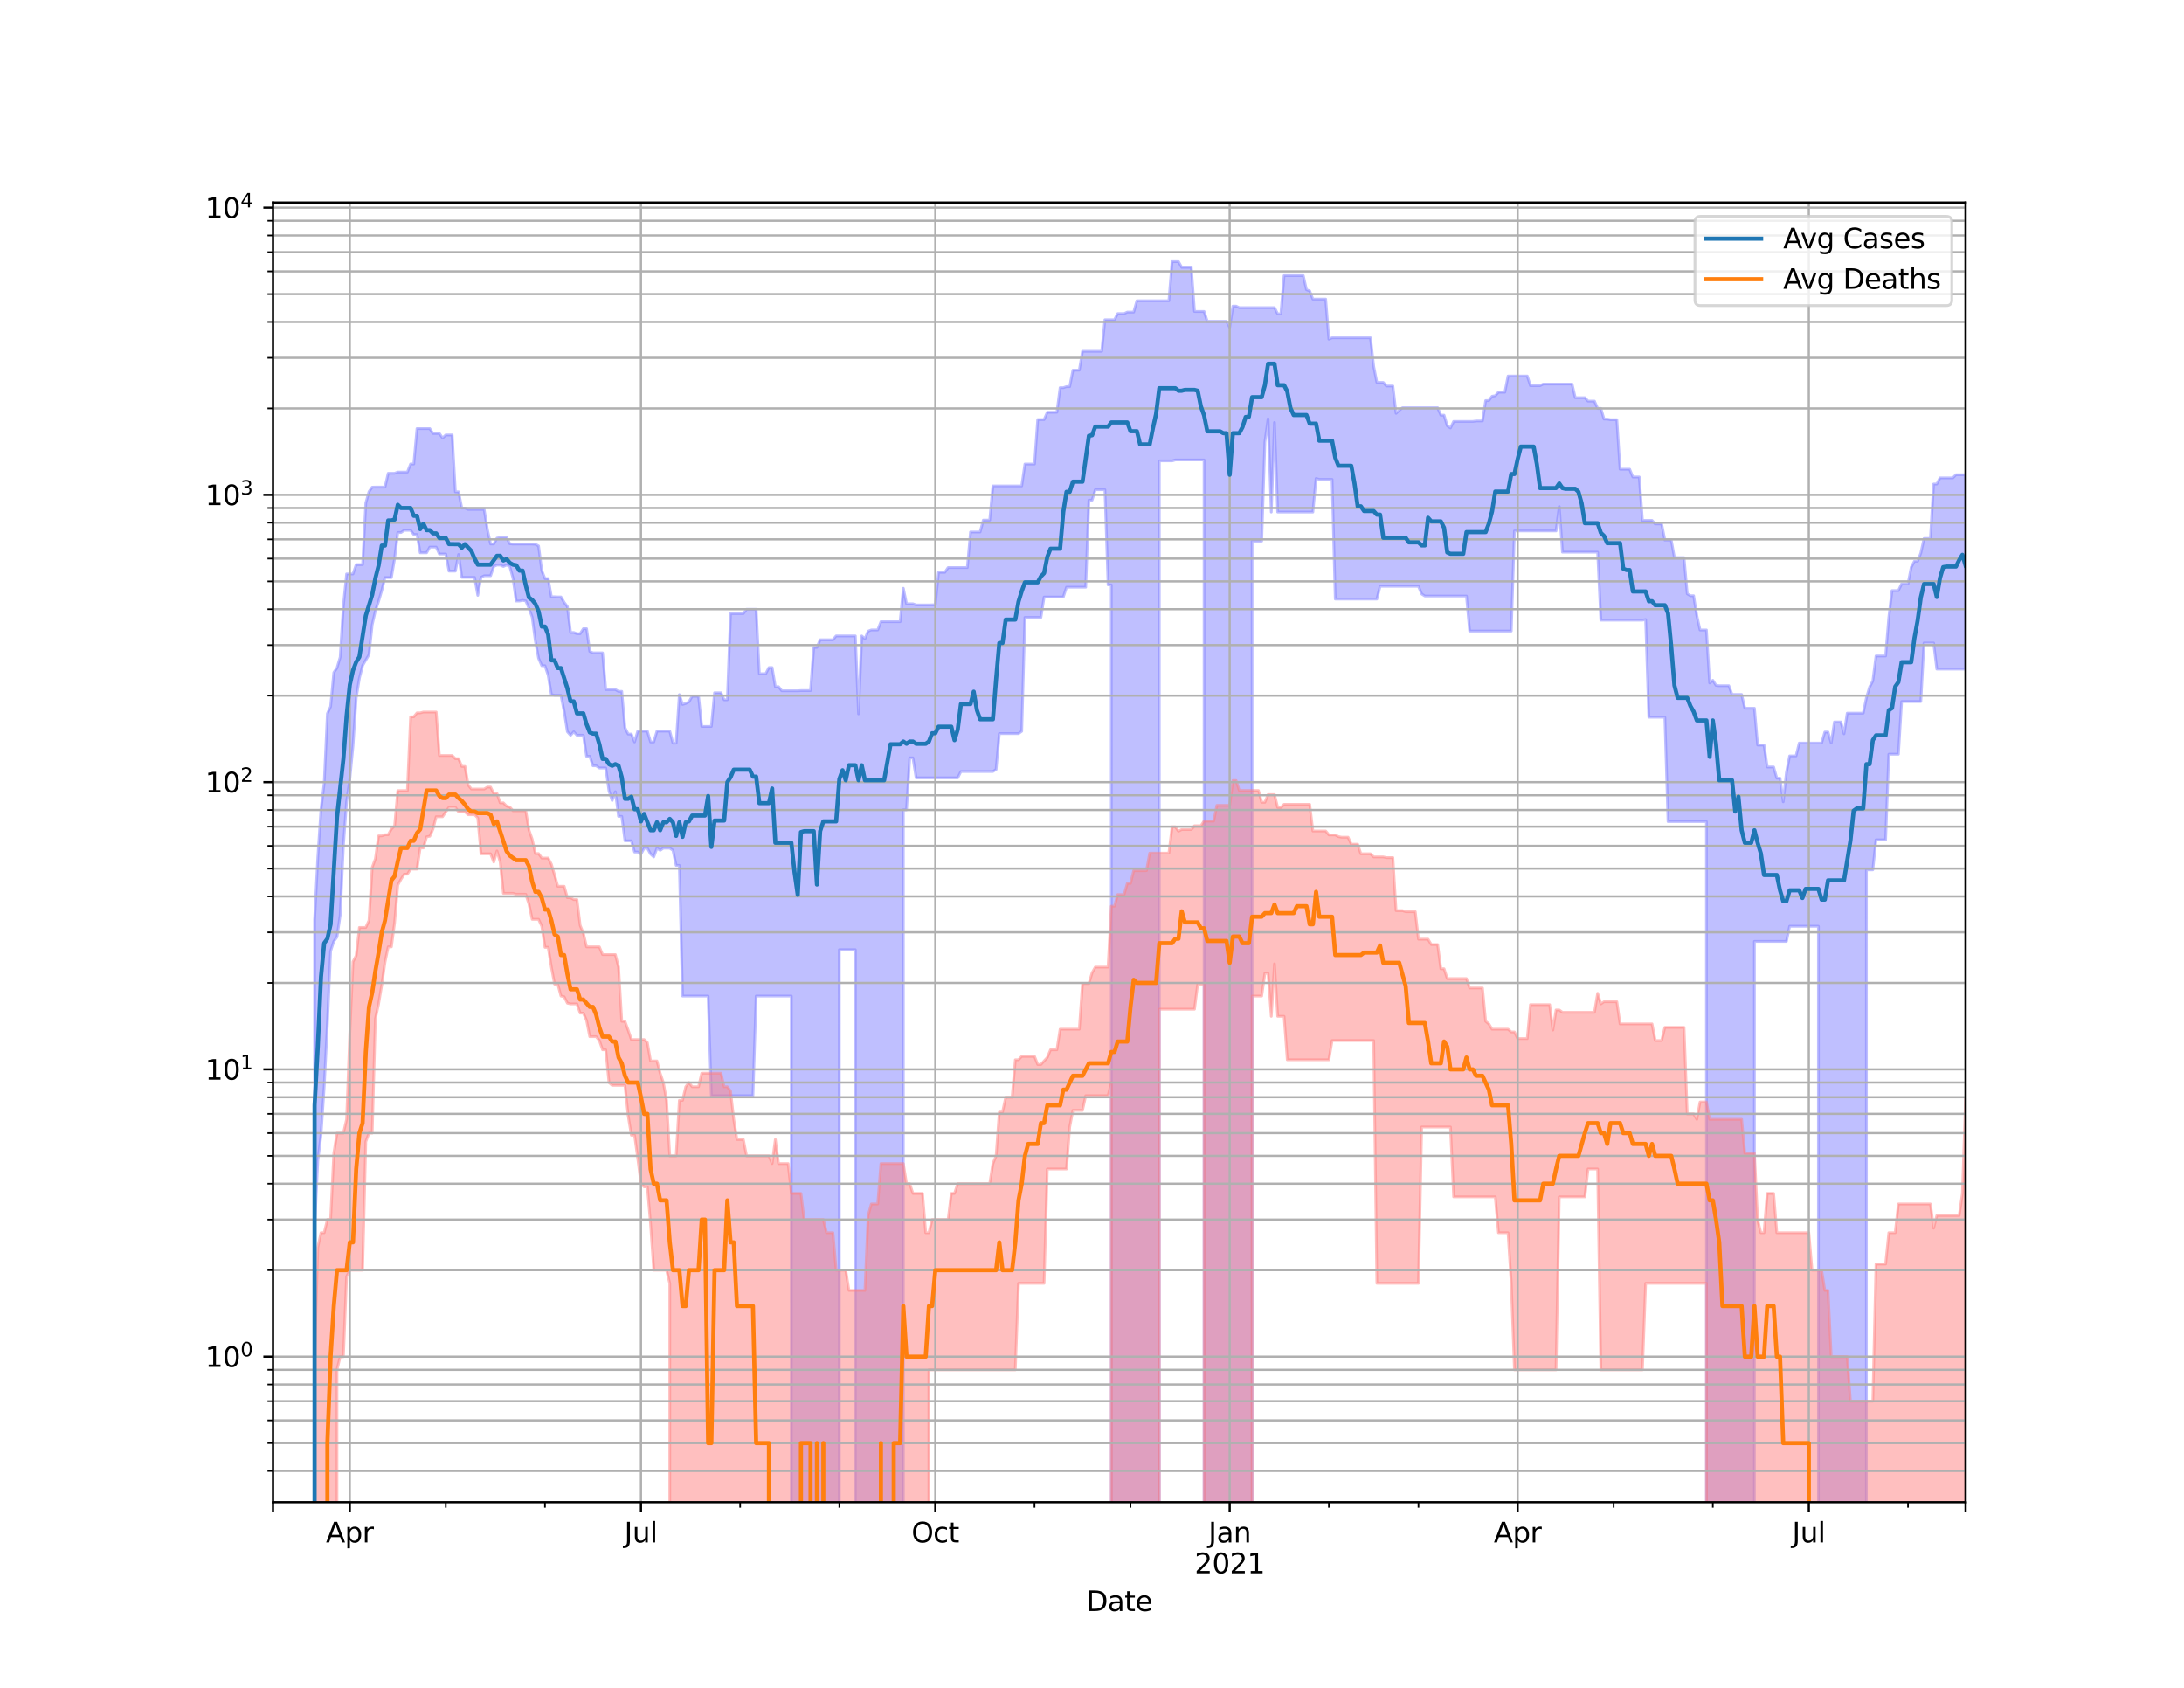 <?xml version="1.0" encoding="utf-8" standalone="no"?>
<!DOCTYPE svg PUBLIC "-//W3C//DTD SVG 1.1//EN"
  "http://www.w3.org/Graphics/SVG/1.1/DTD/svg11.dtd">
<svg height="612pt" version="1.1" viewBox="0 0 792 612" width="792pt" xmlns="http://www.w3.org/2000/svg" xmlns:xlink="http://www.w3.org/1999/xlink">
 <defs>
  <style type="text/css">*{stroke-linecap:butt;stroke-linejoin:round;}</style>
 </defs>
 <g id="figure_1">
  <g id="patch_1">
   <path d="M 0 612 
L 792 612 
L 792 0 
L 0 0 
z
" style="fill:#ffffff;"/>
  </g>
  <g id="axes_1">
   <g id="patch_2">
    <path d="M 99 544.68 
L 712.8 544.68 
L 712.8 73.44 
L 99 73.44 
z
" style="fill:#ffffff;"/>
   </g>
   <g id="PolyCollection_1">
    <path clip-path="url(#p68e2955192)" d="M 99 104647.584 
L 99 104647.584 
L 100.16 104647.584 
L 101.321 104647.584 
L 102.481 104647.584 
L 103.641 104647.584 
L 104.802 104647.584 
L 105.962 104647.584 
L 107.122 104647.584 
L 108.282 104647.584 
L 109.443 104647.584 
L 110.603 104647.584 
L 111.763 104647.584 
L 112.924 104647.584 
L 114.084 333.471 
L 115.244 310.968 
L 116.405 293.407 
L 117.565 283.958 
L 118.725 258.722 
L 119.885 256.209 
L 121.046 243.843 
L 122.206 242.183 
L 123.366 238.265 
L 124.527 219.55 
L 125.687 208.106 
L 126.847 208.106 
L 128.008 208.106 
L 129.168 204.731 
L 130.328 204.731 
L 131.488 204.731 
L 132.649 182.378 
L 133.809 178.269 
L 134.969 176.646 
L 136.13 176.607 
L 137.29 176.607 
L 138.45 176.607 
L 139.611 176.607 
L 140.771 171.608 
L 141.931 171.608 
L 143.091 171.608 
L 144.252 171.177 
L 145.412 171.177 
L 146.572 171.177 
L 147.733 171.177 
L 148.893 168.241 
L 150.053 168.241 
L 151.214 155.412 
L 152.374 155.412 
L 153.534 155.412 
L 154.695 155.412 
L 155.855 155.412 
L 157.015 157.178 
L 158.175 157.178 
L 159.336 157.178 
L 160.496 158.834 
L 161.656 157.72 
L 162.817 157.72 
L 163.977 157.72 
L 165.137 178.335 
L 166.298 178.335 
L 167.458 184.235 
L 168.618 184.235 
L 169.778 184.72 
L 170.939 184.72 
L 172.099 184.72 
L 173.259 184.72 
L 174.42 184.72 
L 175.58 184.72 
L 176.74 191.966 
L 177.901 197.245 
L 179.061 197.245 
L 180.221 195.123 
L 181.381 194.912 
L 182.542 194.912 
L 183.702 194.912 
L 184.862 197.151 
L 186.023 197.272 
L 187.183 197.272 
L 188.343 197.272 
L 189.504 197.272 
L 190.664 197.272 
L 191.824 197.272 
L 192.984 197.272 
L 194.145 197.332 
L 195.305 197.961 
L 196.465 206.92 
L 197.626 209.8 
L 198.786 209.8 
L 199.946 216.391 
L 201.107 216.391 
L 202.267 216.452 
L 203.427 216.452 
L 204.588 218.411 
L 205.748 219.947 
L 206.908 229.329 
L 208.068 229.329 
L 209.229 229.781 
L 210.389 229.781 
L 211.549 227.96 
L 212.71 227.96 
L 213.87 236.188 
L 215.03 236.715 
L 216.191 236.715 
L 217.351 236.715 
L 218.511 236.715 
L 219.671 250.034 
L 220.832 250.034 
L 221.992 250.034 
L 223.152 250.034 
L 224.313 250.685 
L 225.473 250.685 
L 226.633 263.858 
L 227.794 266.168 
L 228.954 266.168 
L 230.114 269.025 
L 231.274 265.103 
L 232.435 265.103 
L 233.595 265.103 
L 234.755 265.103 
L 235.916 269.025 
L 237.076 269.025 
L 238.236 265.103 
L 239.397 265.103 
L 240.557 265.103 
L 241.717 265.103 
L 242.878 265.103 
L 244.038 269.454 
L 245.198 269.454 
L 246.358 251.858 
L 247.519 255.426 
L 248.679 255.064 
L 249.839 254.49 
L 251 252.467 
L 252.16 252.467 
L 253.32 252.467 
L 254.481 263.393 
L 255.641 263.393 
L 256.801 263.393 
L 257.961 263.393 
L 259.122 251.19 
L 260.282 251.19 
L 261.442 251.19 
L 262.603 253.735 
L 263.763 253.735 
L 264.923 222.475 
L 266.084 222.475 
L 267.244 222.475 
L 268.404 222.475 
L 269.564 222.475 
L 270.725 220.921 
L 271.885 220.921 
L 273.045 220.921 
L 274.206 220.921 
L 275.366 244.277 
L 276.526 244.277 
L 277.687 244.277 
L 278.847 242.057 
L 280.007 242.057 
L 281.167 248.99 
L 282.328 248.99 
L 283.488 250.467 
L 284.648 250.467 
L 285.809 250.467 
L 286.969 250.467 
L 288.129 250.467 
L 289.29 250.467 
L 290.45 250.401 
L 291.61 250.401 
L 292.771 250.401 
L 293.931 250.401 
L 295.091 234.752 
L 296.251 234.752 
L 297.412 231.981 
L 298.572 231.981 
L 299.732 231.981 
L 300.893 231.981 
L 302.053 231.981 
L 303.213 230.586 
L 304.374 230.586 
L 305.534 230.586 
L 306.694 230.586 
L 307.854 230.586 
L 309.015 230.586 
L 310.175 230.586 
L 311.335 258.853 
L 312.496 230.586 
L 313.656 231.607 
L 314.816 228.854 
L 315.977 228.411 
L 317.137 228.411 
L 318.297 228.411 
L 319.457 225.427 
L 320.618 225.427 
L 321.778 225.427 
L 322.938 225.427 
L 324.099 225.427 
L 325.259 225.427 
L 326.419 225.427 
L 327.58 213.304 
L 328.74 218.917 
L 329.9 218.917 
L 331.06 218.917 
L 332.221 219.341 
L 333.381 219.341 
L 334.541 219.341 
L 335.702 219.341 
L 336.862 219.341 
L 338.022 219.309 
L 339.183 219.309 
L 340.343 207.513 
L 341.503 207.513 
L 342.664 207.513 
L 343.824 205.788 
L 344.984 205.788 
L 346.144 205.788 
L 347.305 205.788 
L 348.465 205.788 
L 349.625 205.788 
L 350.786 205.788 
L 351.946 192.901 
L 353.106 192.901 
L 354.267 192.901 
L 355.427 192.901 
L 356.587 188.598 
L 357.747 188.598 
L 358.908 188.598 
L 360.068 176.197 
L 361.228 176.197 
L 362.389 176.197 
L 363.549 176.197 
L 364.709 176.197 
L 365.87 176.197 
L 367.03 176.197 
L 368.19 176.197 
L 369.35 176.197 
L 370.511 176.197 
L 371.671 168.251 
L 372.831 168.251 
L 373.992 168.251 
L 375.152 168.251 
L 376.312 152.138 
L 377.473 152.138 
L 378.633 152.138 
L 379.793 149.486 
L 380.953 149.486 
L 382.114 149.486 
L 383.274 149.486 
L 384.434 140.564 
L 385.595 140.564 
L 386.755 140.18 
L 387.915 140.18 
L 389.076 134.218 
L 390.236 134.218 
L 391.396 134.218 
L 392.557 127.388 
L 393.717 127.388 
L 394.877 127.388 
L 396.037 127.388 
L 397.198 127.388 
L 398.358 127.388 
L 399.518 127.388 
L 400.679 115.934 
L 401.839 115.934 
L 402.999 115.934 
L 404.16 115.934 
L 405.32 113.713 
L 406.48 113.713 
L 407.64 113.713 
L 408.801 113.161 
L 409.961 113.161 
L 411.121 113.161 
L 412.282 109.054 
L 413.442 109.054 
L 414.602 109.054 
L 415.763 109.054 
L 416.923 109.054 
L 418.083 109.054 
L 419.243 109.054 
L 420.404 109.054 
L 421.564 109.054 
L 422.724 109.054 
L 423.885 109.054 
L 425.045 94.86 
L 426.205 94.86 
L 427.366 94.86 
L 428.526 96.934 
L 429.686 96.934 
L 430.847 96.934 
L 432.007 96.934 
L 433.167 112.925 
L 434.327 112.925 
L 435.488 112.925 
L 436.648 112.925 
L 437.808 116.5 
L 438.969 116.5 
L 440.129 116.5 
L 441.289 116.5 
L 442.45 116.5 
L 443.61 116.5 
L 444.77 116.5 
L 445.93 118.696 
L 447.091 111.002 
L 448.251 111.002 
L 449.411 111.556 
L 450.572 111.556 
L 451.732 111.556 
L 452.892 111.556 
L 454.053 111.556 
L 455.213 111.556 
L 456.373 111.556 
L 457.533 111.556 
L 458.694 111.556 
L 459.854 111.556 
L 461.014 111.556 
L 462.175 111.556 
L 463.335 113.799 
L 464.495 113.799 
L 465.656 99.933 
L 466.816 99.933 
L 467.976 99.933 
L 469.136 99.933 
L 470.297 99.933 
L 471.457 99.933 
L 472.617 99.933 
L 473.778 105.05 
L 474.938 105.471 
L 476.098 108.447 
L 477.259 108.447 
L 478.419 108.447 
L 479.579 108.447 
L 480.74 108.447 
L 481.9 122.982 
L 483.06 122.486 
L 484.22 122.486 
L 485.381 122.486 
L 486.541 122.486 
L 487.701 122.486 
L 488.862 122.486 
L 490.022 122.486 
L 491.182 122.486 
L 492.343 122.486 
L 493.503 122.486 
L 494.663 122.486 
L 495.823 122.486 
L 496.984 122.486 
L 498.144 132.802 
L 499.304 138.669 
L 500.465 138.669 
L 501.625 138.669 
L 502.785 139.972 
L 503.946 139.972 
L 505.106 139.972 
L 506.266 149.873 
L 507.426 148.764 
L 508.587 147.837 
L 509.747 147.837 
L 510.907 147.837 
L 512.068 147.837 
L 513.228 147.837 
L 514.388 147.837 
L 515.549 147.837 
L 516.709 147.837 
L 517.869 147.837 
L 519.029 147.837 
L 520.19 147.837 
L 521.35 147.837 
L 522.51 150.546 
L 523.671 150.546 
L 524.831 154.418 
L 525.991 155.182 
L 527.152 152.808 
L 528.312 152.808 
L 529.472 152.808 
L 530.633 152.808 
L 531.793 152.808 
L 532.953 152.808 
L 534.113 152.808 
L 535.274 152.643 
L 536.434 152.643 
L 537.594 152.643 
L 538.755 145.245 
L 539.915 145.245 
L 541.075 143.679 
L 542.236 143.489 
L 543.396 142.208 
L 544.556 142.208 
L 545.716 142.208 
L 546.877 136.336 
L 548.037 136.336 
L 549.197 136.336 
L 550.358 136.336 
L 551.518 136.336 
L 552.678 136.336 
L 553.839 136.336 
L 554.999 139.851 
L 556.159 139.851 
L 557.319 139.851 
L 558.48 139.851 
L 559.64 139.25 
L 560.8 139.25 
L 561.961 139.25 
L 563.121 139.25 
L 564.281 139.25 
L 565.442 139.25 
L 566.602 139.25 
L 567.762 139.25 
L 568.922 139.25 
L 570.083 139.25 
L 571.243 144.199 
L 572.403 144.199 
L 573.564 144.199 
L 574.724 144.199 
L 575.884 145.449 
L 577.045 145.449 
L 578.205 145.449 
L 579.365 148.094 
L 580.526 148.094 
L 581.686 151.967 
L 582.846 151.967 
L 584.006 152.175 
L 585.167 152.175 
L 586.327 152.175 
L 587.487 170.126 
L 588.648 170.126 
L 589.808 170.126 
L 590.968 170.126 
L 592.129 172.952 
L 593.289 172.952 
L 594.449 172.952 
L 595.609 188.709 
L 596.77 188.709 
L 597.93 188.709 
L 599.09 188.709 
L 600.251 189.976 
L 601.411 189.976 
L 602.571 189.976 
L 603.732 195.813 
L 604.892 195.813 
L 606.052 195.813 
L 607.212 202.193 
L 608.373 202.193 
L 609.533 202.193 
L 610.693 202.193 
L 611.854 215.318 
L 613.014 216.013 
L 614.174 216.013 
L 615.335 223.243 
L 616.495 228.425 
L 617.655 228.425 
L 618.816 228.425 
L 619.976 247.642 
L 621.136 246.672 
L 622.296 248.509 
L 623.457 248.634 
L 624.617 248.634 
L 625.777 248.634 
L 626.938 248.634 
L 628.098 251.813 
L 629.258 251.813 
L 630.419 251.813 
L 631.579 251.813 
L 632.739 256.806 
L 633.899 256.806 
L 635.06 256.806 
L 636.22 256.806 
L 637.38 270.154 
L 638.541 270.154 
L 639.701 270.154 
L 640.861 278.106 
L 642.022 278.106 
L 643.182 278.106 
L 644.342 282.17 
L 645.502 282.17 
L 646.663 290.734 
L 647.823 280.072 
L 648.983 274.084 
L 650.144 274.084 
L 651.304 274.084 
L 652.464 269.421 
L 653.625 269.421 
L 654.785 269.421 
L 655.945 269.421 
L 657.105 269.421 
L 658.266 269.421 
L 659.426 269.421 
L 660.586 269.421 
L 661.747 265.435 
L 662.907 265.435 
L 664.067 269.421 
L 665.228 261.772 
L 666.388 261.772 
L 667.548 261.772 
L 668.709 266.075 
L 669.869 258.592 
L 671.029 258.592 
L 672.189 258.592 
L 673.35 258.592 
L 674.51 258.592 
L 675.67 258.592 
L 676.831 252.993 
L 677.991 249.096 
L 679.151 246.913 
L 680.312 237.852 
L 681.472 237.852 
L 682.632 237.852 
L 683.792 237.852 
L 684.953 223.83 
L 686.113 214.144 
L 687.273 214.144 
L 688.434 214.144 
L 689.594 211.698 
L 690.754 211.698 
L 691.915 211.698 
L 693.075 205.699 
L 694.235 203.498 
L 695.395 203.498 
L 696.556 200.519 
L 697.716 195.257 
L 698.876 195.257 
L 700.037 195.257 
L 701.197 175.508 
L 702.357 175.508 
L 703.518 173.286 
L 704.678 173.286 
L 705.838 173.286 
L 706.998 173.286 
L 708.159 173.286 
L 709.319 172.14 
L 710.479 172.14 
L 711.64 172.14 
L 712.8 172.14 
L 712.8 242.602 
L 712.8 242.602 
L 711.64 242.602 
L 710.479 242.602 
L 709.319 242.602 
L 708.159 242.602 
L 706.998 242.602 
L 705.838 242.602 
L 704.678 242.602 
L 703.518 242.602 
L 702.357 242.602 
L 701.197 233.137 
L 700.037 233.137 
L 698.876 233.137 
L 697.716 233.137 
L 696.556 254.371 
L 695.395 254.371 
L 694.235 254.371 
L 693.075 254.371 
L 691.915 254.371 
L 690.754 254.371 
L 689.594 254.371 
L 688.434 273.465 
L 687.273 273.465 
L 686.113 273.465 
L 684.953 273.465 
L 683.792 304.494 
L 682.632 304.494 
L 681.472 304.494 
L 680.312 304.494 
L 679.151 315.403 
L 677.991 315.403 
L 676.831 315.403 
L 675.67 104647.584 
L 674.51 104647.584 
L 673.35 104647.584 
L 672.189 104647.584 
L 671.029 104647.584 
L 669.869 104647.584 
L 668.709 104647.584 
L 667.548 104647.584 
L 666.388 104647.584 
L 665.228 104647.584 
L 664.067 104647.584 
L 662.907 104647.584 
L 661.747 104647.584 
L 660.586 104647.584 
L 659.426 335.848 
L 658.266 335.848 
L 657.105 335.848 
L 655.945 335.848 
L 654.785 335.848 
L 653.625 335.848 
L 652.464 335.848 
L 651.304 335.848 
L 650.144 335.848 
L 648.983 335.848 
L 647.823 341.338 
L 646.663 341.338 
L 645.502 341.338 
L 644.342 341.338 
L 643.182 341.338 
L 642.022 341.338 
L 640.861 341.338 
L 639.701 341.338 
L 638.541 341.338 
L 637.38 341.338 
L 636.22 341.338 
L 635.06 104647.584 
L 633.899 104647.584 
L 632.739 104647.584 
L 631.579 104647.584 
L 630.419 104647.584 
L 629.258 104647.584 
L 628.098 104647.584 
L 626.938 104647.584 
L 625.777 104647.584 
L 624.617 104647.584 
L 623.457 104647.584 
L 622.296 104647.584 
L 621.136 104647.584 
L 619.976 104647.584 
L 618.816 297.892 
L 617.655 297.892 
L 616.495 297.892 
L 615.335 297.892 
L 614.174 297.892 
L 613.014 297.892 
L 611.854 297.892 
L 610.693 297.892 
L 609.533 297.892 
L 608.373 297.892 
L 607.212 297.892 
L 606.052 297.892 
L 604.892 297.892 
L 603.732 260.047 
L 602.571 260.047 
L 601.411 260.047 
L 600.251 260.047 
L 599.09 260.047 
L 597.93 260.047 
L 596.77 224.646 
L 595.609 224.868 
L 594.449 224.868 
L 593.289 224.868 
L 592.129 224.868 
L 590.968 224.868 
L 589.808 224.868 
L 588.648 224.868 
L 587.487 224.868 
L 586.327 224.868 
L 585.167 224.868 
L 584.006 224.868 
L 582.846 224.868 
L 581.686 224.868 
L 580.526 224.868 
L 579.365 200.21 
L 578.205 200.21 
L 577.045 200.21 
L 575.884 200.21 
L 574.724 200.21 
L 573.564 200.21 
L 572.403 200.21 
L 571.243 200.21 
L 570.083 200.21 
L 568.922 200.21 
L 567.762 200.21 
L 566.602 200.21 
L 565.442 183.665 
L 564.281 192.524 
L 563.121 192.524 
L 561.961 192.524 
L 560.8 192.524 
L 559.64 192.524 
L 558.48 192.524 
L 557.319 192.524 
L 556.159 192.524 
L 554.999 192.524 
L 553.839 192.524 
L 552.678 192.524 
L 551.518 192.524 
L 550.358 192.524 
L 549.197 192.524 
L 548.037 228.814 
L 546.877 228.814 
L 545.716 228.814 
L 544.556 228.814 
L 543.396 228.814 
L 542.236 228.814 
L 541.075 228.814 
L 539.915 228.814 
L 538.755 228.814 
L 537.594 228.814 
L 536.434 228.814 
L 535.274 228.814 
L 534.113 228.814 
L 532.953 228.814 
L 531.793 216.105 
L 530.633 216.105 
L 529.472 216.105 
L 528.312 216.105 
L 527.152 216.105 
L 525.991 216.105 
L 524.831 216.105 
L 523.671 216.105 
L 522.51 216.105 
L 521.35 216.105 
L 520.19 216.105 
L 519.029 216.105 
L 517.869 216.105 
L 516.709 216.105 
L 515.549 215.378 
L 514.388 212.583 
L 513.228 212.583 
L 512.068 212.583 
L 510.907 212.583 
L 509.747 212.583 
L 508.587 212.583 
L 507.426 212.583 
L 506.266 212.583 
L 505.106 212.583 
L 503.946 212.583 
L 502.785 212.583 
L 501.625 212.583 
L 500.465 212.583 
L 499.304 217.217 
L 498.144 217.217 
L 496.984 217.217 
L 495.823 217.217 
L 494.663 217.217 
L 493.503 217.217 
L 492.343 217.217 
L 491.182 217.217 
L 490.022 217.217 
L 488.862 217.217 
L 487.701 217.217 
L 486.541 217.217 
L 485.381 217.217 
L 484.22 217.217 
L 483.06 173.823 
L 481.9 173.823 
L 480.74 173.823 
L 479.579 173.823 
L 478.419 173.823 
L 477.259 173.5 
L 476.098 185.676 
L 474.938 185.676 
L 473.778 185.676 
L 472.617 185.676 
L 471.457 185.676 
L 470.297 185.676 
L 469.136 185.676 
L 467.976 185.676 
L 466.816 185.676 
L 465.656 185.676 
L 464.495 185.676 
L 463.335 185.676 
L 462.175 153.179 
L 461.014 185.676 
L 459.854 151.844 
L 458.694 160.309 
L 457.533 196.204 
L 456.373 196.204 
L 455.213 196.204 
L 454.053 196.204 
L 452.892 104647.584 
L 451.732 104647.584 
L 450.572 104647.584 
L 449.411 104647.584 
L 448.251 104647.584 
L 447.091 104647.584 
L 445.93 104647.584 
L 444.77 104647.584 
L 443.61 104647.584 
L 442.45 104647.584 
L 441.289 104647.584 
L 440.129 104647.584 
L 438.969 104647.584 
L 437.808 104647.584 
L 436.648 166.778 
L 435.488 166.778 
L 434.327 166.778 
L 433.167 166.778 
L 432.007 166.778 
L 430.847 166.778 
L 429.686 166.778 
L 428.526 166.778 
L 427.366 166.778 
L 426.205 166.778 
L 425.045 167.118 
L 423.885 167.118 
L 422.724 167.118 
L 421.564 167.118 
L 420.404 167.118 
L 419.243 104647.584 
L 418.083 104647.584 
L 416.923 104647.584 
L 415.763 104647.584 
L 414.602 104647.584 
L 413.442 104647.584 
L 412.282 104647.584 
L 411.121 104647.584 
L 409.961 104647.584 
L 408.801 104647.584 
L 407.64 104647.584 
L 406.48 104647.584 
L 405.32 104647.584 
L 404.16 104647.584 
L 402.999 212.078 
L 401.839 212.078 
L 400.679 177.569 
L 399.518 177.569 
L 398.358 177.569 
L 397.198 177.569 
L 396.037 181.356 
L 394.877 181.356 
L 393.717 212.923 
L 392.557 212.923 
L 391.396 212.923 
L 390.236 212.923 
L 389.076 212.923 
L 387.915 212.923 
L 386.755 212.923 
L 385.595 216.473 
L 384.434 216.473 
L 383.274 216.473 
L 382.114 216.473 
L 380.953 216.473 
L 379.793 216.473 
L 378.633 216.473 
L 377.473 223.878 
L 376.312 223.878 
L 375.152 223.878 
L 373.992 223.878 
L 372.831 223.878 
L 371.671 223.878 
L 370.511 265.163 
L 369.35 265.983 
L 368.19 265.983 
L 367.03 265.983 
L 365.87 265.983 
L 364.709 265.983 
L 363.549 265.983 
L 362.389 265.983 
L 361.228 278.996 
L 360.068 279.738 
L 358.908 279.738 
L 357.747 279.738 
L 356.587 279.738 
L 355.427 279.738 
L 354.267 279.738 
L 353.106 279.738 
L 351.946 279.738 
L 350.786 279.738 
L 349.625 279.738 
L 348.465 279.738 
L 347.305 282.039 
L 346.144 282.039 
L 344.984 282.039 
L 343.824 282.039 
L 342.664 282.039 
L 341.503 282.039 
L 340.343 282.039 
L 339.183 282.039 
L 338.022 282.039 
L 336.862 282.039 
L 335.702 282.039 
L 334.541 282.039 
L 333.381 282.039 
L 332.221 282.039 
L 331.06 274.786 
L 329.9 274.786 
L 328.74 293.632 
L 327.58 293.632 
L 326.419 104647.584 
L 325.259 104647.584 
L 324.099 104647.584 
L 322.938 104647.584 
L 321.778 104647.584 
L 320.618 104647.584 
L 319.457 104647.584 
L 318.297 104647.584 
L 317.137 104647.584 
L 315.977 104647.584 
L 314.816 104647.584 
L 313.656 104647.584 
L 312.496 104647.584 
L 311.335 104647.584 
L 310.175 344.355 
L 309.015 344.355 
L 307.854 344.355 
L 306.694 344.355 
L 305.534 344.355 
L 304.374 344.355 
L 303.213 104647.584 
L 302.053 104647.584 
L 300.893 104647.584 
L 299.732 104647.584 
L 298.572 104647.584 
L 297.412 104647.584 
L 296.251 104647.584 
L 295.091 104647.584 
L 293.931 104647.584 
L 292.771 104647.584 
L 291.61 104647.584 
L 290.45 104647.584 
L 289.29 104647.584 
L 288.129 104647.584 
L 286.969 361.162 
L 285.809 361.162 
L 284.648 361.162 
L 283.488 361.162 
L 282.328 361.162 
L 281.167 361.162 
L 280.007 361.162 
L 278.847 361.162 
L 277.687 361.162 
L 276.526 361.162 
L 275.366 361.162 
L 274.206 361.162 
L 273.045 397.282 
L 271.885 397.282 
L 270.725 397.282 
L 269.564 397.282 
L 268.404 397.282 
L 267.244 397.282 
L 266.084 397.282 
L 264.923 397.282 
L 263.763 397.282 
L 262.603 397.282 
L 261.442 397.282 
L 260.282 397.282 
L 259.122 397.282 
L 257.961 397.282 
L 256.801 361.162 
L 255.641 361.162 
L 254.481 361.162 
L 253.32 361.162 
L 252.16 361.162 
L 251 361.162 
L 249.839 361.162 
L 248.679 361.162 
L 247.519 361.162 
L 246.358 313.788 
L 245.198 313.788 
L 244.038 308.313 
L 242.878 307.538 
L 241.717 307.538 
L 240.557 307.538 
L 239.397 308.313 
L 238.236 307.538 
L 237.076 310.72 
L 235.916 309.661 
L 234.755 307.538 
L 233.595 307.538 
L 232.435 309.661 
L 231.274 308.942 
L 230.114 308.942 
L 228.954 304.855 
L 227.794 304.855 
L 226.633 304.855 
L 225.473 296.009 
L 224.313 296.009 
L 223.152 287.072 
L 221.992 290.26 
L 220.832 286.732 
L 219.671 278.468 
L 218.511 278.468 
L 217.351 278.468 
L 216.191 277.668 
L 215.03 277.668 
L 213.87 274.231 
L 212.71 274.231 
L 211.549 266.6 
L 210.389 266.6 
L 209.229 266.6 
L 208.068 265.314 
L 206.908 266.6 
L 205.748 265.314 
L 204.588 257.997 
L 203.427 252.105 
L 202.267 252.105 
L 201.107 252.105 
L 199.946 251.835 
L 198.786 244.869 
L 197.626 241.376 
L 196.465 241.376 
L 195.305 238.682 
L 194.145 232.46 
L 192.984 223.782 
L 191.824 220.582 
L 190.664 217.879 
L 189.504 217.689 
L 188.343 217.932 
L 187.183 217.932 
L 186.023 209.632 
L 184.862 205.393 
L 183.702 204.882 
L 182.542 205.393 
L 181.381 204.882 
L 180.221 204.882 
L 179.061 205.393 
L 177.901 208.767 
L 176.74 208.767 
L 175.58 208.767 
L 174.42 209.351 
L 173.259 215.872 
L 172.099 209.351 
L 170.939 209.351 
L 169.778 209.351 
L 168.618 209.351 
L 167.458 209.351 
L 166.298 201.048 
L 165.137 207.078 
L 163.977 207.078 
L 162.817 207.078 
L 161.656 200.888 
L 160.496 200.888 
L 159.336 200.888 
L 158.175 198.372 
L 157.015 198.372 
L 155.855 198.372 
L 154.695 200.432 
L 153.534 200.432 
L 152.374 200.432 
L 151.214 193.817 
L 150.053 193.817 
L 148.893 192.29 
L 147.733 192.29 
L 146.572 192.29 
L 145.412 193.096 
L 144.252 193.096 
L 143.091 202.568 
L 141.931 209.421 
L 140.771 209.421 
L 139.611 209.421 
L 138.45 214.076 
L 137.29 218.038 
L 136.13 221.433 
L 134.969 226.566 
L 133.809 237.377 
L 132.649 239.341 
L 131.488 241.322 
L 130.328 245.919 
L 129.168 253.062 
L 128.008 270.457 
L 126.847 282.522 
L 125.687 290.681 
L 124.527 306.551 
L 123.366 331.865 
L 122.206 339.745 
L 121.046 341.338 
L 119.885 344.878 
L 118.725 371.256 
L 117.565 394.05 
L 116.405 411.617 
L 115.244 420.951 
L 114.084 445.332 
L 112.924 104647.584 
L 111.763 104647.584 
L 110.603 104647.584 
L 109.443 104647.584 
L 108.282 104647.584 
L 107.122 104647.584 
L 105.962 104647.584 
L 104.802 104647.584 
L 103.641 104647.584 
L 102.481 104647.584 
L 101.321 104647.584 
L 100.16 104647.584 
L 99 104647.584 
z
" style="fill:#8080ff;fill-opacity:0.5;stroke:#8080ff;stroke-opacity:0.5;"/>
   </g>
   <g id="PolyCollection_2">
    <path clip-path="url(#p68e2955192)" d="M 99 104647.584 
L 99 104647.584 
L 100.16 104647.584 
L 101.321 104647.584 
L 102.481 104647.584 
L 103.641 104647.584 
L 104.802 104647.584 
L 105.962 104647.584 
L 107.122 104647.584 
L 108.282 104647.584 
L 109.443 104647.584 
L 110.603 104647.584 
L 111.763 104647.584 
L 112.924 104647.584 
L 114.084 491.906 
L 115.244 452.305 
L 116.405 446.977 
L 117.565 446.977 
L 118.725 442.211 
L 119.885 442.211 
L 121.046 418.209 
L 122.206 410.857 
L 123.366 410.857 
L 124.527 410.857 
L 125.687 405.866 
L 126.847 374.85 
L 128.008 348.718 
L 129.168 346.484 
L 130.328 336.281 
L 131.488 336.281 
L 132.649 336.281 
L 133.809 333.744 
L 134.969 314.499 
L 136.13 311.384 
L 137.29 303.081 
L 138.45 303.081 
L 139.611 302.665 
L 140.771 302.665 
L 141.931 300.577 
L 143.091 299.471 
L 144.252 286.683 
L 145.412 286.683 
L 146.572 286.683 
L 147.733 286.683 
L 148.893 259.913 
L 150.053 259.913 
L 151.214 258.488 
L 152.374 258.488 
L 153.534 258.178 
L 154.695 258.178 
L 155.855 258.178 
L 157.015 258.178 
L 158.175 258.178 
L 159.336 273.937 
L 160.496 273.937 
L 161.656 273.937 
L 162.817 273.937 
L 163.977 273.937 
L 165.137 275.084 
L 166.298 275.084 
L 167.458 277.906 
L 168.618 277.906 
L 169.778 284.647 
L 170.939 286.106 
L 172.099 286.106 
L 173.259 286.106 
L 174.42 286.106 
L 175.58 286.106 
L 176.74 285.394 
L 177.901 285.394 
L 179.061 287.712 
L 180.221 287.712 
L 181.381 291.106 
L 182.542 291.106 
L 183.702 292.296 
L 184.862 292.627 
L 186.023 293.972 
L 187.183 293.972 
L 188.343 293.972 
L 189.504 293.972 
L 190.664 293.972 
L 191.824 300.973 
L 192.984 304.28 
L 194.145 309.5 
L 195.305 309.5 
L 196.465 311.134 
L 197.626 311.134 
L 198.786 311.134 
L 199.946 313.349 
L 201.107 317.269 
L 202.267 321.352 
L 203.427 321.352 
L 204.588 321.352 
L 205.748 325.497 
L 206.908 325.497 
L 208.068 326.188 
L 209.229 326.188 
L 210.389 335.562 
L 211.549 338.358 
L 212.71 343.327 
L 213.87 343.327 
L 215.03 343.327 
L 216.191 343.327 
L 217.351 343.327 
L 218.511 346.122 
L 219.671 346.122 
L 220.832 346.122 
L 221.992 346.122 
L 223.152 346.122 
L 224.313 350.668 
L 225.473 370.323 
L 226.633 370.323 
L 227.794 373.51 
L 228.954 376.939 
L 230.114 376.939 
L 231.274 376.939 
L 232.435 376.939 
L 233.595 376.939 
L 234.755 378.02 
L 235.916 384.69 
L 237.076 384.69 
L 238.236 384.69 
L 239.397 389.128 
L 240.557 392.516 
L 241.717 398.989 
L 242.878 419.104 
L 244.038 419.104 
L 245.198 419.104 
L 246.358 398.989 
L 247.519 398.989 
L 248.679 394.05 
L 249.839 392.516 
L 251 394.05 
L 252.16 394.05 
L 253.32 394.05 
L 254.481 389.128 
L 255.641 389.128 
L 256.801 389.128 
L 257.961 389.128 
L 259.122 389.128 
L 260.282 389.128 
L 261.442 389.128 
L 262.603 394.05 
L 263.763 394.05 
L 264.923 395.637 
L 266.084 405.866 
L 267.244 413.177 
L 268.404 413.177 
L 269.564 413.177 
L 270.725 419.104 
L 271.885 419.104 
L 273.045 419.104 
L 274.206 419.104 
L 275.366 419.104 
L 276.526 419.104 
L 277.687 419.104 
L 278.847 419.104 
L 280.007 421.903 
L 281.167 413.177 
L 282.328 421.903 
L 283.488 421.903 
L 284.648 421.903 
L 285.809 421.903 
L 286.969 432.725 
L 288.129 432.725 
L 289.29 432.725 
L 290.45 432.725 
L 291.61 442.211 
L 292.771 442.211 
L 293.931 442.211 
L 295.091 442.211 
L 296.251 442.211 
L 297.412 442.211 
L 298.572 442.211 
L 299.732 446.977 
L 300.893 446.977 
L 302.053 446.977 
L 303.213 460.552 
L 304.374 460.552 
L 305.534 460.552 
L 306.694 460.552 
L 307.854 467.903 
L 309.015 467.903 
L 310.175 467.903 
L 311.335 467.903 
L 312.496 467.903 
L 313.656 467.903 
L 314.816 440.728 
L 315.977 436.549 
L 317.137 436.549 
L 318.297 436.549 
L 319.457 421.903 
L 320.618 421.903 
L 321.778 421.903 
L 322.938 421.903 
L 324.099 421.903 
L 325.259 421.903 
L 326.419 421.903 
L 327.58 421.903 
L 328.74 429.198 
L 329.9 429.198 
L 331.06 432.725 
L 332.221 432.725 
L 333.381 432.725 
L 334.541 432.725 
L 335.702 446.977 
L 336.862 446.977 
L 338.022 442.211 
L 339.183 442.211 
L 340.343 442.211 
L 341.503 442.211 
L 342.664 442.211 
L 343.824 442.211 
L 344.984 432.725 
L 346.144 432.725 
L 347.305 429.198 
L 348.465 429.198 
L 349.625 429.198 
L 350.786 429.198 
L 351.946 429.198 
L 353.106 429.198 
L 354.267 429.198 
L 355.427 429.198 
L 356.587 429.198 
L 357.747 429.198 
L 358.908 429.198 
L 360.068 421.903 
L 361.228 419.104 
L 362.389 403.243 
L 363.549 403.243 
L 364.709 397.844 
L 365.87 397.844 
L 367.03 397.844 
L 368.19 384.269 
L 369.35 384.269 
L 370.511 383.03 
L 371.671 383.03 
L 372.831 383.03 
L 373.992 383.03 
L 375.152 383.03 
L 376.312 385.976 
L 377.473 385.976 
L 378.633 384.69 
L 379.793 383.439 
L 380.953 380.648 
L 382.114 380.648 
L 383.274 380.648 
L 384.434 373.181 
L 385.595 373.181 
L 386.755 373.181 
L 387.915 373.181 
L 389.076 373.181 
L 390.236 373.181 
L 391.396 373.181 
L 392.557 356.623 
L 393.717 356.623 
L 394.877 356.623 
L 396.037 352.706 
L 397.198 350.668 
L 398.358 350.668 
L 399.518 350.668 
L 400.679 350.668 
L 401.839 350.668 
L 402.999 328.569 
L 404.16 328.569 
L 405.32 324.369 
L 406.48 324.369 
L 407.64 324.369 
L 408.801 320.322 
L 409.961 320.322 
L 411.121 315.678 
L 412.282 315.678 
L 413.442 315.678 
L 414.602 315.678 
L 415.763 315.678 
L 416.923 309.34 
L 418.083 309.34 
L 419.243 309.34 
L 420.404 309.34 
L 421.564 309.34 
L 422.724 309.34 
L 423.885 309.34 
L 425.045 299.793 
L 426.205 299.793 
L 427.366 301.374 
L 428.526 300.775 
L 429.686 300.775 
L 430.847 300.775 
L 432.007 300.775 
L 433.167 299.407 
L 434.327 299.407 
L 435.488 299.407 
L 436.648 297.707 
L 437.808 297.707 
L 438.969 297.707 
L 440.129 297.707 
L 441.289 292.023 
L 442.45 292.023 
L 443.61 292.023 
L 444.77 292.023 
L 445.93 292.023 
L 447.091 283.01 
L 448.251 283.01 
L 449.411 286.635 
L 450.572 286.635 
L 451.732 286.635 
L 452.892 286.635 
L 454.053 286.635 
L 455.213 286.635 
L 456.373 286.635 
L 457.533 290.893 
L 458.694 290.893 
L 459.854 288.11 
L 461.014 288.11 
L 462.175 288.11 
L 463.335 292.793 
L 464.495 292.793 
L 465.656 291.643 
L 466.816 291.643 
L 467.976 291.643 
L 469.136 291.643 
L 470.297 291.643 
L 471.457 291.643 
L 472.617 291.643 
L 473.778 291.643 
L 474.938 291.643 
L 476.098 301.307 
L 477.259 301.307 
L 478.419 301.307 
L 479.579 301.307 
L 480.74 301.307 
L 481.9 302.734 
L 483.06 302.734 
L 484.22 302.734 
L 485.381 303.36 
L 486.541 303.571 
L 487.701 303.571 
L 488.862 303.571 
L 490.022 306.102 
L 491.182 306.102 
L 492.343 306.102 
L 493.503 309.581 
L 494.663 309.581 
L 495.823 309.581 
L 496.984 309.581 
L 498.144 310.72 
L 499.304 310.72 
L 500.465 310.72 
L 501.625 310.72 
L 502.785 310.968 
L 503.946 310.968 
L 505.106 310.968 
L 506.266 330.187 
L 507.426 330.187 
L 508.587 330.187 
L 509.747 330.569 
L 510.907 330.569 
L 512.068 330.569 
L 513.228 330.569 
L 514.388 340.535 
L 515.549 340.535 
L 516.709 340.535 
L 517.869 340.535 
L 519.029 342.488 
L 520.19 342.488 
L 521.35 342.488 
L 522.51 351.27 
L 523.671 351.27 
L 524.831 354.84 
L 525.991 354.84 
L 527.152 354.84 
L 528.312 354.84 
L 529.472 354.84 
L 530.633 354.84 
L 531.793 354.84 
L 532.953 358.243 
L 534.113 358.243 
L 535.274 358.243 
L 536.434 358.243 
L 537.594 358.243 
L 538.755 370.323 
L 539.915 371.256 
L 541.075 373.181 
L 542.236 373.181 
L 543.396 373.181 
L 544.556 373.181 
L 545.716 373.181 
L 546.877 373.181 
L 548.037 374.175 
L 549.197 374.175 
L 550.358 376.584 
L 551.518 376.584 
L 552.678 376.584 
L 553.839 376.584 
L 554.999 364.283 
L 556.159 364.283 
L 557.319 364.283 
L 558.48 364.283 
L 559.64 364.283 
L 560.8 364.283 
L 561.961 364.283 
L 563.121 373.51 
L 564.281 366.208 
L 565.442 366.208 
L 566.602 367.059 
L 567.762 367.059 
L 568.922 367.059 
L 570.083 367.059 
L 571.243 367.059 
L 572.403 367.059 
L 573.564 367.059 
L 574.724 367.059 
L 575.884 367.059 
L 577.045 367.059 
L 578.205 367.059 
L 579.365 360.168 
L 580.526 364.015 
L 581.686 363.219 
L 582.846 363.219 
L 584.006 363.219 
L 585.167 363.219 
L 586.327 363.219 
L 587.487 371.256 
L 588.648 371.256 
L 589.808 371.256 
L 590.968 371.256 
L 592.129 371.256 
L 593.289 371.256 
L 594.449 371.256 
L 595.609 371.256 
L 596.77 371.256 
L 597.93 371.256 
L 599.09 371.256 
L 600.251 377.296 
L 601.411 377.296 
L 602.571 377.296 
L 603.732 372.53 
L 604.892 372.53 
L 606.052 372.53 
L 607.212 372.53 
L 608.373 372.53 
L 609.533 372.53 
L 610.693 372.53 
L 611.854 403.884 
L 613.014 403.884 
L 614.174 403.884 
L 615.335 405.866 
L 616.495 399.573 
L 617.655 399.573 
L 618.816 399.573 
L 619.976 405.866 
L 621.136 405.866 
L 622.296 405.866 
L 623.457 405.866 
L 624.617 405.866 
L 625.777 405.866 
L 626.938 405.866 
L 628.098 405.866 
L 629.258 405.866 
L 630.419 405.866 
L 631.579 405.866 
L 632.739 418.209 
L 633.899 418.209 
L 635.06 418.209 
L 636.22 418.209 
L 637.38 442.211 
L 638.541 446.977 
L 639.701 446.977 
L 640.861 432.725 
L 642.022 432.725 
L 643.182 432.725 
L 644.342 446.977 
L 645.502 446.977 
L 646.663 446.977 
L 647.823 446.977 
L 648.983 446.977 
L 650.144 446.977 
L 651.304 446.977 
L 652.464 446.977 
L 653.625 446.977 
L 654.785 446.977 
L 655.945 446.977 
L 657.105 460.552 
L 658.266 460.552 
L 659.426 460.552 
L 660.586 460.552 
L 661.747 467.903 
L 662.907 467.903 
L 664.067 491.906 
L 665.228 491.906 
L 666.388 491.906 
L 667.548 491.906 
L 668.709 491.906 
L 669.869 491.906 
L 671.029 508.04 
L 672.189 508.04 
L 673.35 508.04 
L 674.51 508.04 
L 675.67 508.04 
L 676.831 508.04 
L 677.991 508.04 
L 679.151 508.04 
L 680.312 458.345 
L 681.472 458.345 
L 682.632 458.345 
L 683.792 458.345 
L 684.953 446.977 
L 686.113 446.977 
L 687.273 446.977 
L 688.434 436.549 
L 689.594 436.549 
L 690.754 436.549 
L 691.915 436.549 
L 693.075 436.549 
L 694.235 436.549 
L 695.395 436.549 
L 696.556 436.549 
L 697.716 436.549 
L 698.876 436.549 
L 700.037 436.549 
L 701.197 445.332 
L 702.357 440.728 
L 703.518 440.728 
L 704.678 440.728 
L 705.838 440.728 
L 706.998 440.728 
L 708.159 440.728 
L 709.319 440.728 
L 710.479 440.728 
L 711.64 432.725 
L 712.8 398.413 
L 712.8 104647.584 
L 712.8 104647.584 
L 711.64 104647.584 
L 710.479 104647.584 
L 709.319 104647.584 
L 708.159 104647.584 
L 706.998 104647.584 
L 705.838 104647.584 
L 704.678 104647.584 
L 703.518 104647.584 
L 702.357 104647.584 
L 701.197 104647.584 
L 700.037 104647.584 
L 698.876 104647.584 
L 697.716 104647.584 
L 696.556 104647.584 
L 695.395 104647.584 
L 694.235 104647.584 
L 693.075 104647.584 
L 691.915 104647.584 
L 690.754 104647.584 
L 689.594 104647.584 
L 688.434 104647.584 
L 687.273 104647.584 
L 686.113 104647.584 
L 684.953 104647.584 
L 683.792 104647.584 
L 682.632 104647.584 
L 681.472 104647.584 
L 680.312 104647.584 
L 679.151 104647.584 
L 677.991 104647.584 
L 676.831 104647.584 
L 675.67 104647.584 
L 674.51 104647.584 
L 673.35 104647.584 
L 672.189 104647.584 
L 671.029 104647.584 
L 669.869 104647.584 
L 668.709 104647.584 
L 667.548 104647.584 
L 666.388 104647.584 
L 665.228 104647.584 
L 664.067 104647.584 
L 662.907 104647.584 
L 661.747 104647.584 
L 660.586 104647.584 
L 659.426 104647.584 
L 658.266 104647.584 
L 657.105 104647.584 
L 655.945 104647.584 
L 654.785 104647.584 
L 653.625 104647.584 
L 652.464 104647.584 
L 651.304 104647.584 
L 650.144 104647.584 
L 648.983 104647.584 
L 647.823 104647.584 
L 646.663 104647.584 
L 645.502 104647.584 
L 644.342 104647.584 
L 643.182 104647.584 
L 642.022 104647.584 
L 640.861 104647.584 
L 639.701 104647.584 
L 638.541 104647.584 
L 637.38 104647.584 
L 636.22 104647.584 
L 635.06 104647.584 
L 633.899 104647.584 
L 632.739 104647.584 
L 631.579 104647.584 
L 630.419 104647.584 
L 629.258 104647.584 
L 628.098 104647.584 
L 626.938 104647.584 
L 625.777 104647.584 
L 624.617 104647.584 
L 623.457 104647.584 
L 622.296 104647.584 
L 621.136 104647.584 
L 619.976 104647.584 
L 618.816 465.318 
L 617.655 465.318 
L 616.495 465.318 
L 615.335 465.318 
L 614.174 465.318 
L 613.014 465.318 
L 611.854 465.318 
L 610.693 465.318 
L 609.533 465.318 
L 608.373 465.318 
L 607.212 465.318 
L 606.052 465.318 
L 604.892 465.318 
L 603.732 465.318 
L 602.571 465.318 
L 601.411 465.318 
L 600.251 465.318 
L 599.09 465.318 
L 597.93 465.318 
L 596.77 465.318 
L 595.609 496.672 
L 594.449 496.672 
L 593.289 496.672 
L 592.129 496.672 
L 590.968 496.672 
L 589.808 496.672 
L 588.648 496.672 
L 587.487 496.672 
L 586.327 496.672 
L 585.167 496.672 
L 584.006 496.672 
L 582.846 496.672 
L 581.686 496.672 
L 580.526 496.672 
L 579.365 423.87 
L 578.205 423.87 
L 577.045 423.87 
L 575.884 423.87 
L 574.724 433.964 
L 573.564 433.964 
L 572.403 433.964 
L 571.243 433.964 
L 570.083 433.964 
L 568.922 433.964 
L 567.762 433.964 
L 566.602 433.964 
L 565.442 433.964 
L 564.281 496.672 
L 563.121 496.672 
L 561.961 496.672 
L 560.8 496.672 
L 559.64 496.672 
L 558.48 496.672 
L 557.319 496.672 
L 556.159 496.672 
L 554.999 496.672 
L 553.839 496.672 
L 552.678 496.672 
L 551.518 496.672 
L 550.358 496.672 
L 549.197 496.672 
L 548.037 465.318 
L 546.877 446.977 
L 545.716 446.977 
L 544.556 446.977 
L 543.396 446.977 
L 542.236 433.964 
L 541.075 433.964 
L 539.915 433.964 
L 538.755 433.964 
L 537.594 433.964 
L 536.434 433.964 
L 535.274 433.964 
L 534.113 433.964 
L 532.953 433.964 
L 531.793 433.964 
L 530.633 433.964 
L 529.472 433.964 
L 528.312 433.964 
L 527.152 433.964 
L 525.991 408.65 
L 524.831 408.65 
L 523.671 408.65 
L 522.51 408.65 
L 521.35 408.65 
L 520.19 408.65 
L 519.029 408.65 
L 517.869 408.65 
L 516.709 408.65 
L 515.549 408.65 
L 514.388 465.318 
L 513.228 465.318 
L 512.068 465.318 
L 510.907 465.318 
L 509.747 465.318 
L 508.587 465.318 
L 507.426 465.318 
L 506.266 465.318 
L 505.106 465.318 
L 503.946 465.318 
L 502.785 465.318 
L 501.625 465.318 
L 500.465 465.318 
L 499.304 465.318 
L 498.144 377.296 
L 496.984 377.296 
L 495.823 377.296 
L 494.663 377.296 
L 493.503 377.296 
L 492.343 377.296 
L 491.182 377.296 
L 490.022 377.296 
L 488.862 377.296 
L 487.701 377.296 
L 486.541 377.296 
L 485.381 377.296 
L 484.22 377.296 
L 483.06 377.296 
L 481.9 384.269 
L 480.74 384.269 
L 479.579 384.269 
L 478.419 384.269 
L 477.259 384.269 
L 476.098 384.269 
L 474.938 384.269 
L 473.778 384.269 
L 472.617 384.269 
L 471.457 384.269 
L 470.297 384.269 
L 469.136 384.269 
L 467.976 384.269 
L 466.816 384.269 
L 465.656 368.514 
L 464.495 368.514 
L 463.335 368.514 
L 462.175 349.488 
L 461.014 368.514 
L 459.854 352.915 
L 458.694 352.915 
L 457.533 361.162 
L 456.373 361.162 
L 455.213 361.162 
L 454.053 361.162 
L 452.892 104647.584 
L 451.732 104647.584 
L 450.572 104647.584 
L 449.411 104647.584 
L 448.251 104647.584 
L 447.091 104647.584 
L 445.93 104647.584 
L 444.77 104647.584 
L 443.61 104647.584 
L 442.45 104647.584 
L 441.289 104647.584 
L 440.129 104647.584 
L 438.969 104647.584 
L 437.808 104647.584 
L 436.648 356.851 
L 435.488 356.851 
L 434.327 356.851 
L 433.167 365.928 
L 432.007 365.928 
L 430.847 365.928 
L 429.686 365.928 
L 428.526 365.928 
L 427.366 365.928 
L 426.205 365.928 
L 425.045 365.928 
L 423.885 365.928 
L 422.724 365.928 
L 421.564 365.928 
L 420.404 365.928 
L 419.243 104647.584 
L 418.083 104647.584 
L 416.923 104647.584 
L 415.763 104647.584 
L 414.602 104647.584 
L 413.442 104647.584 
L 412.282 104647.584 
L 411.121 104647.584 
L 409.961 104647.584 
L 408.801 104647.584 
L 407.64 104647.584 
L 406.48 104647.584 
L 405.32 104647.584 
L 404.16 104647.584 
L 402.999 392.516 
L 401.839 397.282 
L 400.679 397.282 
L 399.518 397.282 
L 398.358 397.282 
L 397.198 397.282 
L 396.037 397.282 
L 394.877 397.282 
L 393.717 397.282 
L 392.557 402.61 
L 391.396 402.61 
L 390.236 402.61 
L 389.076 402.61 
L 387.915 408.65 
L 386.755 423.87 
L 385.595 423.87 
L 384.434 423.87 
L 383.274 423.87 
L 382.114 423.87 
L 380.953 423.87 
L 379.793 423.87 
L 378.633 465.318 
L 377.473 465.318 
L 376.312 465.318 
L 375.152 465.318 
L 373.992 465.318 
L 372.831 465.318 
L 371.671 465.318 
L 370.511 465.318 
L 369.35 465.318 
L 368.19 496.672 
L 367.03 496.672 
L 365.87 496.672 
L 364.709 496.672 
L 363.549 496.672 
L 362.389 496.672 
L 361.228 496.672 
L 360.068 496.672 
L 358.908 496.672 
L 357.747 496.672 
L 356.587 496.672 
L 355.427 496.672 
L 354.267 496.672 
L 353.106 496.672 
L 351.946 496.672 
L 350.786 496.672 
L 349.625 496.672 
L 348.465 496.672 
L 347.305 496.672 
L 346.144 496.672 
L 344.984 496.672 
L 343.824 496.672 
L 342.664 496.672 
L 341.503 496.672 
L 340.343 496.672 
L 339.183 496.672 
L 338.022 496.672 
L 336.862 496.672 
L 335.702 104647.584 
L 334.541 104647.584 
L 333.381 104647.584 
L 332.221 104647.584 
L 331.06 104647.584 
L 329.9 104647.584 
L 328.74 104647.584 
L 327.58 104647.584 
L 326.419 104647.584 
L 325.259 104647.584 
L 324.099 104647.584 
L 322.938 104647.584 
L 321.778 104647.584 
L 320.618 104647.584 
L 319.457 104647.584 
L 318.297 104647.584 
L 317.137 104647.584 
L 315.977 104647.584 
L 314.816 104647.584 
L 313.656 104647.584 
L 312.496 104647.584 
L 311.335 104647.584 
L 310.175 104647.584 
L 309.015 104647.584 
L 307.854 104647.584 
L 306.694 104647.584 
L 305.534 104647.584 
L 304.374 104647.584 
L 303.213 104647.584 
L 302.053 104647.584 
L 300.893 104647.584 
L 299.732 104647.584 
L 298.572 104647.584 
L 297.412 104647.584 
L 296.251 104647.584 
L 295.091 104647.584 
L 293.931 104647.584 
L 292.771 104647.584 
L 291.61 104647.584 
L 290.45 104647.584 
L 289.29 104647.584 
L 288.129 104647.584 
L 286.969 104647.584 
L 285.809 104647.584 
L 284.648 104647.584 
L 283.488 104647.584 
L 282.328 104647.584 
L 281.167 104647.584 
L 280.007 104647.584 
L 278.847 104647.584 
L 277.687 104647.584 
L 276.526 104647.584 
L 275.366 104647.584 
L 274.206 104647.584 
L 273.045 104647.584 
L 271.885 104647.584 
L 270.725 104647.584 
L 269.564 104647.584 
L 268.404 104647.584 
L 267.244 104647.584 
L 266.084 104647.584 
L 264.923 104647.584 
L 263.763 104647.584 
L 262.603 104647.584 
L 261.442 104647.584 
L 260.282 104647.584 
L 259.122 104647.584 
L 257.961 104647.584 
L 256.801 104647.584 
L 255.641 104647.584 
L 254.481 104647.584 
L 253.32 104647.584 
L 252.16 104647.584 
L 251 104647.584 
L 249.839 104647.584 
L 248.679 104647.584 
L 247.519 104647.584 
L 246.358 104647.584 
L 245.198 104647.584 
L 244.038 104647.584 
L 242.878 465.318 
L 241.717 460.552 
L 240.557 460.552 
L 239.397 460.552 
L 238.236 460.552 
L 237.076 460.552 
L 235.916 443.745 
L 234.755 430.343 
L 233.595 430.343 
L 232.435 429.198 
L 231.274 420.018 
L 230.114 411.617 
L 228.954 411.617 
L 227.794 404.535 
L 226.633 393.533 
L 225.473 393.533 
L 224.313 393.533 
L 223.152 393.533 
L 221.992 393.533 
L 220.832 392.516 
L 219.671 380.648 
L 218.511 380.648 
L 217.351 377.296 
L 216.191 375.882 
L 215.03 375.882 
L 213.87 375.882 
L 212.71 370.017 
L 211.549 367.346 
L 210.389 367.346 
L 209.229 364.015 
L 208.068 364.015 
L 206.908 364.015 
L 205.748 363.748 
L 204.588 361.414 
L 203.427 361.162 
L 202.267 356.851 
L 201.107 356.851 
L 199.946 350.668 
L 198.786 343.497 
L 197.626 343.497 
L 196.465 335.848 
L 195.305 333.335 
L 194.145 333.335 
L 192.984 333.335 
L 191.824 327.841 
L 190.664 324.258 
L 189.504 324.258 
L 188.343 324.258 
L 187.183 324.258 
L 186.023 323.925 
L 184.862 323.925 
L 183.702 323.925 
L 182.542 323.925 
L 181.381 312.57 
L 180.221 308.548 
L 179.061 312.57 
L 177.901 309.581 
L 176.74 309.581 
L 175.58 309.581 
L 174.42 309.581 
L 173.259 296.547 
L 172.099 295.417 
L 170.939 295.417 
L 169.778 295.417 
L 168.618 294.372 
L 167.458 294.372 
L 166.298 294.372 
L 165.137 292.737 
L 163.977 292.737 
L 162.817 292.737 
L 161.656 294.372 
L 160.496 296.128 
L 159.336 296.128 
L 158.175 296.128 
L 157.015 300.642 
L 155.855 303.22 
L 154.695 303.43 
L 153.534 307.462 
L 152.374 307.462 
L 151.214 315.13 
L 150.053 315.13 
L 148.893 315.13 
L 147.733 316.984 
L 146.572 316.984 
L 145.412 318.819 
L 144.252 320.937 
L 143.091 334.574 
L 141.931 343.327 
L 140.771 343.327 
L 139.611 348.909 
L 138.45 357.08 
L 137.29 364.015 
L 136.13 369.409 
L 134.969 410.857 
L 133.809 410.857 
L 132.649 413.978 
L 131.488 460.552 
L 130.328 460.552 
L 129.168 460.552 
L 128.008 460.552 
L 126.847 460.552 
L 125.687 462.872 
L 124.527 491.906 
L 123.366 491.906 
L 122.206 496.672 
L 121.046 104647.584 
L 119.885 104647.584 
L 118.725 104647.584 
L 117.565 104647.584 
L 116.405 104647.584 
L 115.244 104647.584 
L 114.084 104647.584 
L 112.924 104647.584 
L 111.763 104647.584 
L 110.603 104647.584 
L 109.443 104647.584 
L 108.282 104647.584 
L 107.122 104647.584 
L 105.962 104647.584 
L 104.802 104647.584 
L 103.641 104647.584 
L 102.481 104647.584 
L 101.321 104647.584 
L 100.16 104647.584 
L 99 104647.584 
z
" style="fill:#ff8080;fill-opacity:0.5;stroke:#ff8080;stroke-opacity:0.5;"/>
   </g>
   <g id="matplotlib.axis_1">
    <g id="xtick_1">
     <g id="line2d_1">
      <path clip-path="url(#p68e2955192)" d="M 99 544.68 
L 99 73.44 
" style="fill:none;stroke:#b0b0b0;stroke-linecap:square;stroke-width:0.8;"/>
     </g>
     <g id="line2d_2">
      <defs>
       <path d="M 0 0 
L 0 3.5 
" id="m4abed1d830" style="stroke:#000000;stroke-width:0.8;"/>
      </defs>
      <g>
       <use style="stroke:#000000;stroke-width:0.8;" x="99" xlink:href="#m4abed1d830" y="544.68"/>
      </g>
     </g>
    </g>
    <g id="xtick_2">
     <g id="line2d_3">
      <path clip-path="url(#p68e2955192)" d="M 126.847 544.68 
L 126.847 73.44 
" style="fill:none;stroke:#b0b0b0;stroke-linecap:square;stroke-width:0.8;"/>
     </g>
     <g id="line2d_4">
      <g>
       <use style="stroke:#000000;stroke-width:0.8;" x="126.847" xlink:href="#m4abed1d830" y="544.68"/>
      </g>
     </g>
     <g id="text_1">
      <!-- Apr -->
      <g transform="translate(118.197 559.278)scale(0.1 -0.1)">
       <defs>
        <path d="M 2188 4044 
L 1331 1722 
L 3047 1722 
L 2188 4044 
z
M 1831 4666 
L 2547 4666 
L 4325 0 
L 3669 0 
L 3244 1197 
L 1141 1197 
L 716 0 
L 50 0 
L 1831 4666 
z
" id="DejaVuSans-41" transform="scale(0.016)"/>
        <path d="M 1159 525 
L 1159 -1331 
L 581 -1331 
L 581 3500 
L 1159 3500 
L 1159 2969 
Q 1341 3281 1617 3432 
Q 1894 3584 2278 3584 
Q 2916 3584 3314 3078 
Q 3713 2572 3713 1747 
Q 3713 922 3314 415 
Q 2916 -91 2278 -91 
Q 1894 -91 1617 61 
Q 1341 213 1159 525 
z
M 3116 1747 
Q 3116 2381 2855 2742 
Q 2594 3103 2138 3103 
Q 1681 3103 1420 2742 
Q 1159 2381 1159 1747 
Q 1159 1113 1420 752 
Q 1681 391 2138 391 
Q 2594 391 2855 752 
Q 3116 1113 3116 1747 
z
" id="DejaVuSans-70" transform="scale(0.016)"/>
        <path d="M 2631 2963 
Q 2534 3019 2420 3045 
Q 2306 3072 2169 3072 
Q 1681 3072 1420 2755 
Q 1159 2438 1159 1844 
L 1159 0 
L 581 0 
L 581 3500 
L 1159 3500 
L 1159 2956 
Q 1341 3275 1631 3429 
Q 1922 3584 2338 3584 
Q 2397 3584 2469 3576 
Q 2541 3569 2628 3553 
L 2631 2963 
z
" id="DejaVuSans-72" transform="scale(0.016)"/>
       </defs>
       <use xlink:href="#DejaVuSans-41"/>
       <use x="68.408" xlink:href="#DejaVuSans-70"/>
       <use x="131.885" xlink:href="#DejaVuSans-72"/>
      </g>
     </g>
    </g>
    <g id="xtick_3">
     <g id="line2d_5">
      <path clip-path="url(#p68e2955192)" d="M 232.435 544.68 
L 232.435 73.44 
" style="fill:none;stroke:#b0b0b0;stroke-linecap:square;stroke-width:0.8;"/>
     </g>
     <g id="line2d_6">
      <g>
       <use style="stroke:#000000;stroke-width:0.8;" x="232.435" xlink:href="#m4abed1d830" y="544.68"/>
      </g>
     </g>
     <g id="text_2">
      <!-- Jul -->
      <g transform="translate(226.402 559.278)scale(0.1 -0.1)">
       <defs>
        <path d="M 628 4666 
L 1259 4666 
L 1259 325 
Q 1259 -519 939 -900 
Q 619 -1281 -91 -1281 
L -331 -1281 
L -331 -750 
L -134 -750 
Q 284 -750 456 -515 
Q 628 -281 628 325 
L 628 4666 
z
" id="DejaVuSans-4a" transform="scale(0.016)"/>
        <path d="M 544 1381 
L 544 3500 
L 1119 3500 
L 1119 1403 
Q 1119 906 1312 657 
Q 1506 409 1894 409 
Q 2359 409 2629 706 
Q 2900 1003 2900 1516 
L 2900 3500 
L 3475 3500 
L 3475 0 
L 2900 0 
L 2900 538 
Q 2691 219 2414 64 
Q 2138 -91 1772 -91 
Q 1169 -91 856 284 
Q 544 659 544 1381 
z
M 1991 3584 
L 1991 3584 
z
" id="DejaVuSans-75" transform="scale(0.016)"/>
        <path d="M 603 4863 
L 1178 4863 
L 1178 0 
L 603 0 
L 603 4863 
z
" id="DejaVuSans-6c" transform="scale(0.016)"/>
       </defs>
       <use xlink:href="#DejaVuSans-4a"/>
       <use x="29.492" xlink:href="#DejaVuSans-75"/>
       <use x="92.871" xlink:href="#DejaVuSans-6c"/>
      </g>
     </g>
    </g>
    <g id="xtick_4">
     <g id="line2d_7">
      <path clip-path="url(#p68e2955192)" d="M 339.183 544.68 
L 339.183 73.44 
" style="fill:none;stroke:#b0b0b0;stroke-linecap:square;stroke-width:0.8;"/>
     </g>
     <g id="line2d_8">
      <g>
       <use style="stroke:#000000;stroke-width:0.8;" x="339.183" xlink:href="#m4abed1d830" y="544.68"/>
      </g>
     </g>
     <g id="text_3">
      <!-- Oct -->
      <g transform="translate(330.537 559.278)scale(0.1 -0.1)">
       <defs>
        <path d="M 2522 4238 
Q 1834 4238 1429 3725 
Q 1025 3213 1025 2328 
Q 1025 1447 1429 934 
Q 1834 422 2522 422 
Q 3209 422 3611 934 
Q 4013 1447 4013 2328 
Q 4013 3213 3611 3725 
Q 3209 4238 2522 4238 
z
M 2522 4750 
Q 3503 4750 4090 4092 
Q 4678 3434 4678 2328 
Q 4678 1225 4090 567 
Q 3503 -91 2522 -91 
Q 1538 -91 948 565 
Q 359 1222 359 2328 
Q 359 3434 948 4092 
Q 1538 4750 2522 4750 
z
" id="DejaVuSans-4f" transform="scale(0.016)"/>
        <path d="M 3122 3366 
L 3122 2828 
Q 2878 2963 2633 3030 
Q 2388 3097 2138 3097 
Q 1578 3097 1268 2742 
Q 959 2388 959 1747 
Q 959 1106 1268 751 
Q 1578 397 2138 397 
Q 2388 397 2633 464 
Q 2878 531 3122 666 
L 3122 134 
Q 2881 22 2623 -34 
Q 2366 -91 2075 -91 
Q 1284 -91 818 406 
Q 353 903 353 1747 
Q 353 2603 823 3093 
Q 1294 3584 2113 3584 
Q 2378 3584 2631 3529 
Q 2884 3475 3122 3366 
z
" id="DejaVuSans-63" transform="scale(0.016)"/>
        <path d="M 1172 4494 
L 1172 3500 
L 2356 3500 
L 2356 3053 
L 1172 3053 
L 1172 1153 
Q 1172 725 1289 603 
Q 1406 481 1766 481 
L 2356 481 
L 2356 0 
L 1766 0 
Q 1100 0 847 248 
Q 594 497 594 1153 
L 594 3053 
L 172 3053 
L 172 3500 
L 594 3500 
L 594 4494 
L 1172 4494 
z
" id="DejaVuSans-74" transform="scale(0.016)"/>
       </defs>
       <use xlink:href="#DejaVuSans-4f"/>
       <use x="78.711" xlink:href="#DejaVuSans-63"/>
       <use x="133.691" xlink:href="#DejaVuSans-74"/>
      </g>
     </g>
    </g>
    <g id="xtick_5">
     <g id="line2d_9">
      <path clip-path="url(#p68e2955192)" d="M 445.93 544.68 
L 445.93 73.44 
" style="fill:none;stroke:#b0b0b0;stroke-linecap:square;stroke-width:0.8;"/>
     </g>
     <g id="line2d_10">
      <g>
       <use style="stroke:#000000;stroke-width:0.8;" x="445.93" xlink:href="#m4abed1d830" y="544.68"/>
      </g>
     </g>
     <g id="text_4">
      <!-- Jan -->
      <g transform="translate(438.223 559.278)scale(0.1 -0.1)">
       <defs>
        <path d="M 2194 1759 
Q 1497 1759 1228 1600 
Q 959 1441 959 1056 
Q 959 750 1161 570 
Q 1363 391 1709 391 
Q 2188 391 2477 730 
Q 2766 1069 2766 1631 
L 2766 1759 
L 2194 1759 
z
M 3341 1997 
L 3341 0 
L 2766 0 
L 2766 531 
Q 2569 213 2275 61 
Q 1981 -91 1556 -91 
Q 1019 -91 701 211 
Q 384 513 384 1019 
Q 384 1609 779 1909 
Q 1175 2209 1959 2209 
L 2766 2209 
L 2766 2266 
Q 2766 2663 2505 2880 
Q 2244 3097 1772 3097 
Q 1472 3097 1187 3025 
Q 903 2953 641 2809 
L 641 3341 
Q 956 3463 1253 3523 
Q 1550 3584 1831 3584 
Q 2591 3584 2966 3190 
Q 3341 2797 3341 1997 
z
" id="DejaVuSans-61" transform="scale(0.016)"/>
        <path d="M 3513 2113 
L 3513 0 
L 2938 0 
L 2938 2094 
Q 2938 2591 2744 2837 
Q 2550 3084 2163 3084 
Q 1697 3084 1428 2787 
Q 1159 2491 1159 1978 
L 1159 0 
L 581 0 
L 581 3500 
L 1159 3500 
L 1159 2956 
Q 1366 3272 1645 3428 
Q 1925 3584 2291 3584 
Q 2894 3584 3203 3211 
Q 3513 2838 3513 2113 
z
" id="DejaVuSans-6e" transform="scale(0.016)"/>
       </defs>
       <use xlink:href="#DejaVuSans-4a"/>
       <use x="29.492" xlink:href="#DejaVuSans-61"/>
       <use x="90.771" xlink:href="#DejaVuSans-6e"/>
      </g>
      <!-- 2021 -->
      <g transform="translate(433.205 570.476)scale(0.1 -0.1)">
       <defs>
        <path d="M 1228 531 
L 3431 531 
L 3431 0 
L 469 0 
L 469 531 
Q 828 903 1448 1529 
Q 2069 2156 2228 2338 
Q 2531 2678 2651 2914 
Q 2772 3150 2772 3378 
Q 2772 3750 2511 3984 
Q 2250 4219 1831 4219 
Q 1534 4219 1204 4116 
Q 875 4013 500 3803 
L 500 4441 
Q 881 4594 1212 4672 
Q 1544 4750 1819 4750 
Q 2544 4750 2975 4387 
Q 3406 4025 3406 3419 
Q 3406 3131 3298 2873 
Q 3191 2616 2906 2266 
Q 2828 2175 2409 1742 
Q 1991 1309 1228 531 
z
" id="DejaVuSans-32" transform="scale(0.016)"/>
        <path d="M 2034 4250 
Q 1547 4250 1301 3770 
Q 1056 3291 1056 2328 
Q 1056 1369 1301 889 
Q 1547 409 2034 409 
Q 2525 409 2770 889 
Q 3016 1369 3016 2328 
Q 3016 3291 2770 3770 
Q 2525 4250 2034 4250 
z
M 2034 4750 
Q 2819 4750 3233 4129 
Q 3647 3509 3647 2328 
Q 3647 1150 3233 529 
Q 2819 -91 2034 -91 
Q 1250 -91 836 529 
Q 422 1150 422 2328 
Q 422 3509 836 4129 
Q 1250 4750 2034 4750 
z
" id="DejaVuSans-30" transform="scale(0.016)"/>
        <path d="M 794 531 
L 1825 531 
L 1825 4091 
L 703 3866 
L 703 4441 
L 1819 4666 
L 2450 4666 
L 2450 531 
L 3481 531 
L 3481 0 
L 794 0 
L 794 531 
z
" id="DejaVuSans-31" transform="scale(0.016)"/>
       </defs>
       <use xlink:href="#DejaVuSans-32"/>
       <use x="63.623" xlink:href="#DejaVuSans-30"/>
       <use x="127.246" xlink:href="#DejaVuSans-32"/>
       <use x="190.869" xlink:href="#DejaVuSans-31"/>
      </g>
     </g>
    </g>
    <g id="xtick_6">
     <g id="line2d_11">
      <path clip-path="url(#p68e2955192)" d="M 550.358 544.68 
L 550.358 73.44 
" style="fill:none;stroke:#b0b0b0;stroke-linecap:square;stroke-width:0.8;"/>
     </g>
     <g id="line2d_12">
      <g>
       <use style="stroke:#000000;stroke-width:0.8;" x="550.358" xlink:href="#m4abed1d830" y="544.68"/>
      </g>
     </g>
     <g id="text_5">
      <!-- Apr -->
      <g transform="translate(541.708 559.278)scale(0.1 -0.1)">
       <use xlink:href="#DejaVuSans-41"/>
       <use x="68.408" xlink:href="#DejaVuSans-70"/>
       <use x="131.885" xlink:href="#DejaVuSans-72"/>
      </g>
     </g>
    </g>
    <g id="xtick_7">
     <g id="line2d_13">
      <path clip-path="url(#p68e2955192)" d="M 655.945 544.68 
L 655.945 73.44 
" style="fill:none;stroke:#b0b0b0;stroke-linecap:square;stroke-width:0.8;"/>
     </g>
     <g id="line2d_14">
      <g>
       <use style="stroke:#000000;stroke-width:0.8;" x="655.945" xlink:href="#m4abed1d830" y="544.68"/>
      </g>
     </g>
     <g id="text_6">
      <!-- Jul -->
      <g transform="translate(649.912 559.278)scale(0.1 -0.1)">
       <use xlink:href="#DejaVuSans-4a"/>
       <use x="29.492" xlink:href="#DejaVuSans-75"/>
       <use x="92.871" xlink:href="#DejaVuSans-6c"/>
      </g>
     </g>
    </g>
    <g id="xtick_8">
     <g id="line2d_15">
      <path clip-path="url(#p68e2955192)" d="M 712.8 544.68 
L 712.8 73.44 
" style="fill:none;stroke:#b0b0b0;stroke-linecap:square;stroke-width:0.8;"/>
     </g>
     <g id="line2d_16">
      <g>
       <use style="stroke:#000000;stroke-width:0.8;" x="712.8" xlink:href="#m4abed1d830" y="544.68"/>
      </g>
     </g>
    </g>
    <g id="xtick_9">
     <g id="line2d_17">
      <defs>
       <path d="M 0 0 
L 0 2 
" id="mbe9820739d" style="stroke:#000000;stroke-width:0.6;"/>
      </defs>
      <g>
       <use style="stroke:#000000;stroke-width:0.6;" x="161.656" xlink:href="#mbe9820739d" y="544.68"/>
      </g>
     </g>
    </g>
    <g id="xtick_10">
     <g id="line2d_18">
      <g>
       <use style="stroke:#000000;stroke-width:0.6;" x="197.626" xlink:href="#mbe9820739d" y="544.68"/>
      </g>
     </g>
    </g>
    <g id="xtick_11">
     <g id="line2d_19">
      <g>
       <use style="stroke:#000000;stroke-width:0.6;" x="268.404" xlink:href="#mbe9820739d" y="544.68"/>
      </g>
     </g>
    </g>
    <g id="xtick_12">
     <g id="line2d_20">
      <g>
       <use style="stroke:#000000;stroke-width:0.6;" x="304.374" xlink:href="#mbe9820739d" y="544.68"/>
      </g>
     </g>
    </g>
    <g id="xtick_13">
     <g id="line2d_21">
      <g>
       <use style="stroke:#000000;stroke-width:0.6;" x="375.152" xlink:href="#mbe9820739d" y="544.68"/>
      </g>
     </g>
    </g>
    <g id="xtick_14">
     <g id="line2d_22">
      <g>
       <use style="stroke:#000000;stroke-width:0.6;" x="409.961" xlink:href="#mbe9820739d" y="544.68"/>
      </g>
     </g>
    </g>
    <g id="xtick_15">
     <g id="line2d_23">
      <g>
       <use style="stroke:#000000;stroke-width:0.6;" x="481.9" xlink:href="#mbe9820739d" y="544.68"/>
      </g>
     </g>
    </g>
    <g id="xtick_16">
     <g id="line2d_24">
      <g>
       <use style="stroke:#000000;stroke-width:0.6;" x="514.388" xlink:href="#mbe9820739d" y="544.68"/>
      </g>
     </g>
    </g>
    <g id="xtick_17">
     <g id="line2d_25">
      <g>
       <use style="stroke:#000000;stroke-width:0.6;" x="585.167" xlink:href="#mbe9820739d" y="544.68"/>
      </g>
     </g>
    </g>
    <g id="xtick_18">
     <g id="line2d_26">
      <g>
       <use style="stroke:#000000;stroke-width:0.6;" x="621.136" xlink:href="#mbe9820739d" y="544.68"/>
      </g>
     </g>
    </g>
    <g id="xtick_19">
     <g id="line2d_27">
      <g>
       <use style="stroke:#000000;stroke-width:0.6;" x="691.915" xlink:href="#mbe9820739d" y="544.68"/>
      </g>
     </g>
    </g>
    <g id="text_7">
     <!-- Date -->
     <g transform="translate(393.949 584.154)scale(0.1 -0.1)">
      <defs>
       <path d="M 1259 4147 
L 1259 519 
L 2022 519 
Q 2988 519 3436 956 
Q 3884 1394 3884 2338 
Q 3884 3275 3436 3711 
Q 2988 4147 2022 4147 
L 1259 4147 
z
M 628 4666 
L 1925 4666 
Q 3281 4666 3915 4102 
Q 4550 3538 4550 2338 
Q 4550 1131 3912 565 
Q 3275 0 1925 0 
L 628 0 
L 628 4666 
z
" id="DejaVuSans-44" transform="scale(0.016)"/>
       <path d="M 3597 1894 
L 3597 1613 
L 953 1613 
Q 991 1019 1311 708 
Q 1631 397 2203 397 
Q 2534 397 2845 478 
Q 3156 559 3463 722 
L 3463 178 
Q 3153 47 2828 -22 
Q 2503 -91 2169 -91 
Q 1331 -91 842 396 
Q 353 884 353 1716 
Q 353 2575 817 3079 
Q 1281 3584 2069 3584 
Q 2775 3584 3186 3129 
Q 3597 2675 3597 1894 
z
M 3022 2063 
Q 3016 2534 2758 2815 
Q 2500 3097 2075 3097 
Q 1594 3097 1305 2825 
Q 1016 2553 972 2059 
L 3022 2063 
z
" id="DejaVuSans-65" transform="scale(0.016)"/>
      </defs>
      <use xlink:href="#DejaVuSans-44"/>
      <use x="77.002" xlink:href="#DejaVuSans-61"/>
      <use x="138.281" xlink:href="#DejaVuSans-74"/>
      <use x="177.49" xlink:href="#DejaVuSans-65"/>
     </g>
    </g>
   </g>
   <g id="matplotlib.axis_2">
    <g id="ytick_1">
     <g id="line2d_28">
      <path clip-path="url(#p68e2955192)" d="M 99 491.906 
L 712.8 491.906 
" style="fill:none;stroke:#b0b0b0;stroke-linecap:square;stroke-width:0.8;"/>
     </g>
     <g id="line2d_29">
      <defs>
       <path d="M 0 0 
L -3.5 0 
" id="me91a084207" style="stroke:#000000;stroke-width:0.8;"/>
      </defs>
      <g>
       <use style="stroke:#000000;stroke-width:0.8;" x="99" xlink:href="#me91a084207" y="491.906"/>
      </g>
     </g>
     <g id="text_8">
      <!-- $\mathdefault{10^{0}}$ -->
      <g transform="translate(74.4 495.705)scale(0.1 -0.1)">
       <use transform="translate(0 0.766)" xlink:href="#DejaVuSans-31"/>
       <use transform="translate(63.623 0.766)" xlink:href="#DejaVuSans-30"/>
       <use transform="translate(128.203 39.047)scale(0.7)" xlink:href="#DejaVuSans-30"/>
      </g>
     </g>
    </g>
    <g id="ytick_2">
     <g id="line2d_30">
      <path clip-path="url(#p68e2955192)" d="M 99 387.75 
L 712.8 387.75 
" style="fill:none;stroke:#b0b0b0;stroke-linecap:square;stroke-width:0.8;"/>
     </g>
     <g id="line2d_31">
      <g>
       <use style="stroke:#000000;stroke-width:0.8;" x="99" xlink:href="#me91a084207" y="387.75"/>
      </g>
     </g>
     <g id="text_9">
      <!-- $\mathdefault{10^{1}}$ -->
      <g transform="translate(74.4 391.55)scale(0.1 -0.1)">
       <use transform="translate(0 0.684)" xlink:href="#DejaVuSans-31"/>
       <use transform="translate(63.623 0.684)" xlink:href="#DejaVuSans-30"/>
       <use transform="translate(128.203 38.966)scale(0.7)" xlink:href="#DejaVuSans-31"/>
      </g>
     </g>
    </g>
    <g id="ytick_3">
     <g id="line2d_32">
      <path clip-path="url(#p68e2955192)" d="M 99 283.595 
L 712.8 283.595 
" style="fill:none;stroke:#b0b0b0;stroke-linecap:square;stroke-width:0.8;"/>
     </g>
     <g id="line2d_33">
      <g>
       <use style="stroke:#000000;stroke-width:0.8;" x="99" xlink:href="#me91a084207" y="283.595"/>
      </g>
     </g>
     <g id="text_10">
      <!-- $\mathdefault{10^{2}}$ -->
      <g transform="translate(74.4 287.394)scale(0.1 -0.1)">
       <use transform="translate(0 0.766)" xlink:href="#DejaVuSans-31"/>
       <use transform="translate(63.623 0.766)" xlink:href="#DejaVuSans-30"/>
       <use transform="translate(128.203 39.047)scale(0.7)" xlink:href="#DejaVuSans-32"/>
      </g>
     </g>
    </g>
    <g id="ytick_4">
     <g id="line2d_34">
      <path clip-path="url(#p68e2955192)" d="M 99 179.439 
L 712.8 179.439 
" style="fill:none;stroke:#b0b0b0;stroke-linecap:square;stroke-width:0.8;"/>
     </g>
     <g id="line2d_35">
      <g>
       <use style="stroke:#000000;stroke-width:0.8;" x="99" xlink:href="#me91a084207" y="179.439"/>
      </g>
     </g>
     <g id="text_11">
      <!-- $\mathdefault{10^{3}}$ -->
      <g transform="translate(74.4 183.238)scale(0.1 -0.1)">
       <defs>
        <path d="M 2597 2516 
Q 3050 2419 3304 2112 
Q 3559 1806 3559 1356 
Q 3559 666 3084 287 
Q 2609 -91 1734 -91 
Q 1441 -91 1130 -33 
Q 819 25 488 141 
L 488 750 
Q 750 597 1062 519 
Q 1375 441 1716 441 
Q 2309 441 2620 675 
Q 2931 909 2931 1356 
Q 2931 1769 2642 2001 
Q 2353 2234 1838 2234 
L 1294 2234 
L 1294 2753 
L 1863 2753 
Q 2328 2753 2575 2939 
Q 2822 3125 2822 3475 
Q 2822 3834 2567 4026 
Q 2313 4219 1838 4219 
Q 1578 4219 1281 4162 
Q 984 4106 628 3988 
L 628 4550 
Q 988 4650 1302 4700 
Q 1616 4750 1894 4750 
Q 2613 4750 3031 4423 
Q 3450 4097 3450 3541 
Q 3450 3153 3228 2886 
Q 3006 2619 2597 2516 
z
" id="DejaVuSans-33" transform="scale(0.016)"/>
       </defs>
       <use transform="translate(0 0.766)" xlink:href="#DejaVuSans-31"/>
       <use transform="translate(63.623 0.766)" xlink:href="#DejaVuSans-30"/>
       <use transform="translate(128.203 39.047)scale(0.7)" xlink:href="#DejaVuSans-33"/>
      </g>
     </g>
    </g>
    <g id="ytick_5">
     <g id="line2d_36">
      <path clip-path="url(#p68e2955192)" d="M 99 75.283 
L 712.8 75.283 
" style="fill:none;stroke:#b0b0b0;stroke-linecap:square;stroke-width:0.8;"/>
     </g>
     <g id="line2d_37">
      <g>
       <use style="stroke:#000000;stroke-width:0.8;" x="99" xlink:href="#me91a084207" y="75.283"/>
      </g>
     </g>
     <g id="text_12">
      <!-- $\mathdefault{10^{4}}$ -->
      <g transform="translate(74.4 79.083)scale(0.1 -0.1)">
       <defs>
        <path d="M 2419 4116 
L 825 1625 
L 2419 1625 
L 2419 4116 
z
M 2253 4666 
L 3047 4666 
L 3047 1625 
L 3713 1625 
L 3713 1100 
L 3047 1100 
L 3047 0 
L 2419 0 
L 2419 1100 
L 313 1100 
L 313 1709 
L 2253 4666 
z
" id="DejaVuSans-34" transform="scale(0.016)"/>
       </defs>
       <use transform="translate(0 0.684)" xlink:href="#DejaVuSans-31"/>
       <use transform="translate(63.623 0.684)" xlink:href="#DejaVuSans-30"/>
       <use transform="translate(128.203 38.966)scale(0.7)" xlink:href="#DejaVuSans-34"/>
      </g>
     </g>
    </g>
    <g id="ytick_6">
     <g id="line2d_38">
      <path clip-path="url(#p68e2955192)" d="M 99 533.354 
L 712.8 533.354 
" style="fill:none;stroke:#b0b0b0;stroke-linecap:square;stroke-width:0.8;"/>
     </g>
     <g id="line2d_39">
      <defs>
       <path d="M 0 0 
L -2 0 
" id="m0cb60b688e" style="stroke:#000000;stroke-width:0.6;"/>
      </defs>
      <g>
       <use style="stroke:#000000;stroke-width:0.6;" x="99" xlink:href="#m0cb60b688e" y="533.354"/>
      </g>
     </g>
    </g>
    <g id="ytick_7">
     <g id="line2d_40">
      <path clip-path="url(#p68e2955192)" d="M 99 523.26 
L 712.8 523.26 
" style="fill:none;stroke:#b0b0b0;stroke-linecap:square;stroke-width:0.8;"/>
     </g>
     <g id="line2d_41">
      <g>
       <use style="stroke:#000000;stroke-width:0.6;" x="99" xlink:href="#m0cb60b688e" y="523.26"/>
      </g>
     </g>
    </g>
    <g id="ytick_8">
     <g id="line2d_42">
      <path clip-path="url(#p68e2955192)" d="M 99 515.013 
L 712.8 515.013 
" style="fill:none;stroke:#b0b0b0;stroke-linecap:square;stroke-width:0.8;"/>
     </g>
     <g id="line2d_43">
      <g>
       <use style="stroke:#000000;stroke-width:0.6;" x="99" xlink:href="#m0cb60b688e" y="515.013"/>
      </g>
     </g>
    </g>
    <g id="ytick_9">
     <g id="line2d_44">
      <path clip-path="url(#p68e2955192)" d="M 99 508.04 
L 712.8 508.04 
" style="fill:none;stroke:#b0b0b0;stroke-linecap:square;stroke-width:0.8;"/>
     </g>
     <g id="line2d_45">
      <g>
       <use style="stroke:#000000;stroke-width:0.6;" x="99" xlink:href="#m0cb60b688e" y="508.04"/>
      </g>
     </g>
    </g>
    <g id="ytick_10">
     <g id="line2d_46">
      <path clip-path="url(#p68e2955192)" d="M 99 502 
L 712.8 502 
" style="fill:none;stroke:#b0b0b0;stroke-linecap:square;stroke-width:0.8;"/>
     </g>
     <g id="line2d_47">
      <g>
       <use style="stroke:#000000;stroke-width:0.6;" x="99" xlink:href="#m0cb60b688e" y="502"/>
      </g>
     </g>
    </g>
    <g id="ytick_11">
     <g id="line2d_48">
      <path clip-path="url(#p68e2955192)" d="M 99 496.672 
L 712.8 496.672 
" style="fill:none;stroke:#b0b0b0;stroke-linecap:square;stroke-width:0.8;"/>
     </g>
     <g id="line2d_49">
      <g>
       <use style="stroke:#000000;stroke-width:0.6;" x="99" xlink:href="#m0cb60b688e" y="496.672"/>
      </g>
     </g>
    </g>
    <g id="ytick_12">
     <g id="line2d_50">
      <path clip-path="url(#p68e2955192)" d="M 99 460.552 
L 712.8 460.552 
" style="fill:none;stroke:#b0b0b0;stroke-linecap:square;stroke-width:0.8;"/>
     </g>
     <g id="line2d_51">
      <g>
       <use style="stroke:#000000;stroke-width:0.6;" x="99" xlink:href="#m0cb60b688e" y="460.552"/>
      </g>
     </g>
    </g>
    <g id="ytick_13">
     <g id="line2d_52">
      <path clip-path="url(#p68e2955192)" d="M 99 442.211 
L 712.8 442.211 
" style="fill:none;stroke:#b0b0b0;stroke-linecap:square;stroke-width:0.8;"/>
     </g>
     <g id="line2d_53">
      <g>
       <use style="stroke:#000000;stroke-width:0.6;" x="99" xlink:href="#m0cb60b688e" y="442.211"/>
      </g>
     </g>
    </g>
    <g id="ytick_14">
     <g id="line2d_54">
      <path clip-path="url(#p68e2955192)" d="M 99 429.198 
L 712.8 429.198 
" style="fill:none;stroke:#b0b0b0;stroke-linecap:square;stroke-width:0.8;"/>
     </g>
     <g id="line2d_55">
      <g>
       <use style="stroke:#000000;stroke-width:0.6;" x="99" xlink:href="#m0cb60b688e" y="429.198"/>
      </g>
     </g>
    </g>
    <g id="ytick_15">
     <g id="line2d_56">
      <path clip-path="url(#p68e2955192)" d="M 99 419.104 
L 712.8 419.104 
" style="fill:none;stroke:#b0b0b0;stroke-linecap:square;stroke-width:0.8;"/>
     </g>
     <g id="line2d_57">
      <g>
       <use style="stroke:#000000;stroke-width:0.6;" x="99" xlink:href="#m0cb60b688e" y="419.104"/>
      </g>
     </g>
    </g>
    <g id="ytick_16">
     <g id="line2d_58">
      <path clip-path="url(#p68e2955192)" d="M 99 410.857 
L 712.8 410.857 
" style="fill:none;stroke:#b0b0b0;stroke-linecap:square;stroke-width:0.8;"/>
     </g>
     <g id="line2d_59">
      <g>
       <use style="stroke:#000000;stroke-width:0.6;" x="99" xlink:href="#m0cb60b688e" y="410.857"/>
      </g>
     </g>
    </g>
    <g id="ytick_17">
     <g id="line2d_60">
      <path clip-path="url(#p68e2955192)" d="M 99 403.884 
L 712.8 403.884 
" style="fill:none;stroke:#b0b0b0;stroke-linecap:square;stroke-width:0.8;"/>
     </g>
     <g id="line2d_61">
      <g>
       <use style="stroke:#000000;stroke-width:0.6;" x="99" xlink:href="#m0cb60b688e" y="403.884"/>
      </g>
     </g>
    </g>
    <g id="ytick_18">
     <g id="line2d_62">
      <path clip-path="url(#p68e2955192)" d="M 99 397.844 
L 712.8 397.844 
" style="fill:none;stroke:#b0b0b0;stroke-linecap:square;stroke-width:0.8;"/>
     </g>
     <g id="line2d_63">
      <g>
       <use style="stroke:#000000;stroke-width:0.6;" x="99" xlink:href="#m0cb60b688e" y="397.844"/>
      </g>
     </g>
    </g>
    <g id="ytick_19">
     <g id="line2d_64">
      <path clip-path="url(#p68e2955192)" d="M 99 392.516 
L 712.8 392.516 
" style="fill:none;stroke:#b0b0b0;stroke-linecap:square;stroke-width:0.8;"/>
     </g>
     <g id="line2d_65">
      <g>
       <use style="stroke:#000000;stroke-width:0.6;" x="99" xlink:href="#m0cb60b688e" y="392.516"/>
      </g>
     </g>
    </g>
    <g id="ytick_20">
     <g id="line2d_66">
      <path clip-path="url(#p68e2955192)" d="M 99 356.396 
L 712.8 356.396 
" style="fill:none;stroke:#b0b0b0;stroke-linecap:square;stroke-width:0.8;"/>
     </g>
     <g id="line2d_67">
      <g>
       <use style="stroke:#000000;stroke-width:0.6;" x="99" xlink:href="#m0cb60b688e" y="356.396"/>
      </g>
     </g>
    </g>
    <g id="ytick_21">
     <g id="line2d_68">
      <path clip-path="url(#p68e2955192)" d="M 99 338.055 
L 712.8 338.055 
" style="fill:none;stroke:#b0b0b0;stroke-linecap:square;stroke-width:0.8;"/>
     </g>
     <g id="line2d_69">
      <g>
       <use style="stroke:#000000;stroke-width:0.6;" x="99" xlink:href="#m0cb60b688e" y="338.055"/>
      </g>
     </g>
    </g>
    <g id="ytick_22">
     <g id="line2d_70">
      <path clip-path="url(#p68e2955192)" d="M 99 325.042 
L 712.8 325.042 
" style="fill:none;stroke:#b0b0b0;stroke-linecap:square;stroke-width:0.8;"/>
     </g>
     <g id="line2d_71">
      <g>
       <use style="stroke:#000000;stroke-width:0.6;" x="99" xlink:href="#m0cb60b688e" y="325.042"/>
      </g>
     </g>
    </g>
    <g id="ytick_23">
     <g id="line2d_72">
      <path clip-path="url(#p68e2955192)" d="M 99 314.949 
L 712.8 314.949 
" style="fill:none;stroke:#b0b0b0;stroke-linecap:square;stroke-width:0.8;"/>
     </g>
     <g id="line2d_73">
      <g>
       <use style="stroke:#000000;stroke-width:0.6;" x="99" xlink:href="#m0cb60b688e" y="314.949"/>
      </g>
     </g>
    </g>
    <g id="ytick_24">
     <g id="line2d_74">
      <path clip-path="url(#p68e2955192)" d="M 99 306.701 
L 712.8 306.701 
" style="fill:none;stroke:#b0b0b0;stroke-linecap:square;stroke-width:0.8;"/>
     </g>
     <g id="line2d_75">
      <g>
       <use style="stroke:#000000;stroke-width:0.6;" x="99" xlink:href="#m0cb60b688e" y="306.701"/>
      </g>
     </g>
    </g>
    <g id="ytick_25">
     <g id="line2d_76">
      <path clip-path="url(#p68e2955192)" d="M 99 299.729 
L 712.8 299.729 
" style="fill:none;stroke:#b0b0b0;stroke-linecap:square;stroke-width:0.8;"/>
     </g>
     <g id="line2d_77">
      <g>
       <use style="stroke:#000000;stroke-width:0.6;" x="99" xlink:href="#m0cb60b688e" y="299.729"/>
      </g>
     </g>
    </g>
    <g id="ytick_26">
     <g id="line2d_78">
      <path clip-path="url(#p68e2955192)" d="M 99 293.688 
L 712.8 293.688 
" style="fill:none;stroke:#b0b0b0;stroke-linecap:square;stroke-width:0.8;"/>
     </g>
     <g id="line2d_79">
      <g>
       <use style="stroke:#000000;stroke-width:0.6;" x="99" xlink:href="#m0cb60b688e" y="293.688"/>
      </g>
     </g>
    </g>
    <g id="ytick_27">
     <g id="line2d_80">
      <path clip-path="url(#p68e2955192)" d="M 99 288.361 
L 712.8 288.361 
" style="fill:none;stroke:#b0b0b0;stroke-linecap:square;stroke-width:0.8;"/>
     </g>
     <g id="line2d_81">
      <g>
       <use style="stroke:#000000;stroke-width:0.6;" x="99" xlink:href="#m0cb60b688e" y="288.361"/>
      </g>
     </g>
    </g>
    <g id="ytick_28">
     <g id="line2d_82">
      <path clip-path="url(#p68e2955192)" d="M 99 252.241 
L 712.8 252.241 
" style="fill:none;stroke:#b0b0b0;stroke-linecap:square;stroke-width:0.8;"/>
     </g>
     <g id="line2d_83">
      <g>
       <use style="stroke:#000000;stroke-width:0.6;" x="99" xlink:href="#m0cb60b688e" y="252.241"/>
      </g>
     </g>
    </g>
    <g id="ytick_29">
     <g id="line2d_84">
      <path clip-path="url(#p68e2955192)" d="M 99 233.9 
L 712.8 233.9 
" style="fill:none;stroke:#b0b0b0;stroke-linecap:square;stroke-width:0.8;"/>
     </g>
     <g id="line2d_85">
      <g>
       <use style="stroke:#000000;stroke-width:0.6;" x="99" xlink:href="#m0cb60b688e" y="233.9"/>
      </g>
     </g>
    </g>
    <g id="ytick_30">
     <g id="line2d_86">
      <path clip-path="url(#p68e2955192)" d="M 99 220.887 
L 712.8 220.887 
" style="fill:none;stroke:#b0b0b0;stroke-linecap:square;stroke-width:0.8;"/>
     </g>
     <g id="line2d_87">
      <g>
       <use style="stroke:#000000;stroke-width:0.6;" x="99" xlink:href="#m0cb60b688e" y="220.887"/>
      </g>
     </g>
    </g>
    <g id="ytick_31">
     <g id="line2d_88">
      <path clip-path="url(#p68e2955192)" d="M 99 210.793 
L 712.8 210.793 
" style="fill:none;stroke:#b0b0b0;stroke-linecap:square;stroke-width:0.8;"/>
     </g>
     <g id="line2d_89">
      <g>
       <use style="stroke:#000000;stroke-width:0.6;" x="99" xlink:href="#m0cb60b688e" y="210.793"/>
      </g>
     </g>
    </g>
    <g id="ytick_32">
     <g id="line2d_90">
      <path clip-path="url(#p68e2955192)" d="M 99 202.546 
L 712.8 202.546 
" style="fill:none;stroke:#b0b0b0;stroke-linecap:square;stroke-width:0.8;"/>
     </g>
     <g id="line2d_91">
      <g>
       <use style="stroke:#000000;stroke-width:0.6;" x="99" xlink:href="#m0cb60b688e" y="202.546"/>
      </g>
     </g>
    </g>
    <g id="ytick_33">
     <g id="line2d_92">
      <path clip-path="url(#p68e2955192)" d="M 99 195.573 
L 712.8 195.573 
" style="fill:none;stroke:#b0b0b0;stroke-linecap:square;stroke-width:0.8;"/>
     </g>
     <g id="line2d_93">
      <g>
       <use style="stroke:#000000;stroke-width:0.6;" x="99" xlink:href="#m0cb60b688e" y="195.573"/>
      </g>
     </g>
    </g>
    <g id="ytick_34">
     <g id="line2d_94">
      <path clip-path="url(#p68e2955192)" d="M 99 189.533 
L 712.8 189.533 
" style="fill:none;stroke:#b0b0b0;stroke-linecap:square;stroke-width:0.8;"/>
     </g>
     <g id="line2d_95">
      <g>
       <use style="stroke:#000000;stroke-width:0.6;" x="99" xlink:href="#m0cb60b688e" y="189.533"/>
      </g>
     </g>
    </g>
    <g id="ytick_35">
     <g id="line2d_96">
      <path clip-path="url(#p68e2955192)" d="M 99 184.205 
L 712.8 184.205 
" style="fill:none;stroke:#b0b0b0;stroke-linecap:square;stroke-width:0.8;"/>
     </g>
     <g id="line2d_97">
      <g>
       <use style="stroke:#000000;stroke-width:0.6;" x="99" xlink:href="#m0cb60b688e" y="184.205"/>
      </g>
     </g>
    </g>
    <g id="ytick_36">
     <g id="line2d_98">
      <path clip-path="url(#p68e2955192)" d="M 99 148.085 
L 712.8 148.085 
" style="fill:none;stroke:#b0b0b0;stroke-linecap:square;stroke-width:0.8;"/>
     </g>
     <g id="line2d_99">
      <g>
       <use style="stroke:#000000;stroke-width:0.6;" x="99" xlink:href="#m0cb60b688e" y="148.085"/>
      </g>
     </g>
    </g>
    <g id="ytick_37">
     <g id="line2d_100">
      <path clip-path="url(#p68e2955192)" d="M 99 129.744 
L 712.8 129.744 
" style="fill:none;stroke:#b0b0b0;stroke-linecap:square;stroke-width:0.8;"/>
     </g>
     <g id="line2d_101">
      <g>
       <use style="stroke:#000000;stroke-width:0.6;" x="99" xlink:href="#m0cb60b688e" y="129.744"/>
      </g>
     </g>
    </g>
    <g id="ytick_38">
     <g id="line2d_102">
      <path clip-path="url(#p68e2955192)" d="M 99 116.731 
L 712.8 116.731 
" style="fill:none;stroke:#b0b0b0;stroke-linecap:square;stroke-width:0.8;"/>
     </g>
     <g id="line2d_103">
      <g>
       <use style="stroke:#000000;stroke-width:0.6;" x="99" xlink:href="#m0cb60b688e" y="116.731"/>
      </g>
     </g>
    </g>
    <g id="ytick_39">
     <g id="line2d_104">
      <path clip-path="url(#p68e2955192)" d="M 99 106.637 
L 712.8 106.637 
" style="fill:none;stroke:#b0b0b0;stroke-linecap:square;stroke-width:0.8;"/>
     </g>
     <g id="line2d_105">
      <g>
       <use style="stroke:#000000;stroke-width:0.6;" x="99" xlink:href="#m0cb60b688e" y="106.637"/>
      </g>
     </g>
    </g>
    <g id="ytick_40">
     <g id="line2d_106">
      <path clip-path="url(#p68e2955192)" d="M 99 98.39 
L 712.8 98.39 
" style="fill:none;stroke:#b0b0b0;stroke-linecap:square;stroke-width:0.8;"/>
     </g>
     <g id="line2d_107">
      <g>
       <use style="stroke:#000000;stroke-width:0.6;" x="99" xlink:href="#m0cb60b688e" y="98.39"/>
      </g>
     </g>
    </g>
    <g id="ytick_41">
     <g id="line2d_108">
      <path clip-path="url(#p68e2955192)" d="M 99 91.417 
L 712.8 91.417 
" style="fill:none;stroke:#b0b0b0;stroke-linecap:square;stroke-width:0.8;"/>
     </g>
     <g id="line2d_109">
      <g>
       <use style="stroke:#000000;stroke-width:0.6;" x="99" xlink:href="#m0cb60b688e" y="91.417"/>
      </g>
     </g>
    </g>
    <g id="ytick_42">
     <g id="line2d_110">
      <path clip-path="url(#p68e2955192)" d="M 99 85.377 
L 712.8 85.377 
" style="fill:none;stroke:#b0b0b0;stroke-linecap:square;stroke-width:0.8;"/>
     </g>
     <g id="line2d_111">
      <g>
       <use style="stroke:#000000;stroke-width:0.6;" x="99" xlink:href="#m0cb60b688e" y="85.377"/>
      </g>
     </g>
    </g>
    <g id="ytick_43">
     <g id="line2d_112">
      <path clip-path="url(#p68e2955192)" d="M 99 80.049 
L 712.8 80.049 
" style="fill:none;stroke:#b0b0b0;stroke-linecap:square;stroke-width:0.8;"/>
     </g>
     <g id="line2d_113">
      <g>
       <use style="stroke:#000000;stroke-width:0.6;" x="99" xlink:href="#m0cb60b688e" y="80.049"/>
      </g>
     </g>
    </g>
   </g>
   <g id="line2d_114">
    <path clip-path="url(#p68e2955192)" d="M 114.082 613 
L 114.084 400.763 
L 115.244 379.503 
L 116.405 354.189 
L 117.565 341.991 
L 118.725 340.376 
L 119.885 335.136 
L 122.206 296.307 
L 124.527 275.159 
L 125.687 259.592 
L 126.847 248.342 
L 128.008 243.061 
L 129.168 240.026 
L 130.328 238.166 
L 132.649 223.207 
L 134.969 215.66 
L 136.13 209.632 
L 137.29 205.065 
L 138.45 197.825 
L 139.611 197.825 
L 140.771 188.72 
L 141.931 188.72 
L 143.091 188.388 
L 144.252 183.039 
L 145.412 184.205 
L 148.893 184.205 
L 150.053 187.031 
L 151.214 187.031 
L 152.374 191.853 
L 153.534 189.902 
L 154.695 192.241 
L 155.855 192.241 
L 157.015 193.397 
L 158.175 193.397 
L 159.336 195.091 
L 161.656 195.091 
L 162.817 197.285 
L 166.298 197.319 
L 167.458 198.613 
L 168.618 197.319 
L 170.939 199.803 
L 172.099 202.546 
L 173.259 204.747 
L 177.901 204.747 
L 180.221 201.539 
L 181.381 201.539 
L 182.542 203.229 
L 183.702 202.697 
L 184.862 204.079 
L 186.023 204.747 
L 187.183 204.945 
L 188.343 206.895 
L 189.504 206.895 
L 190.664 212.264 
L 191.824 216.678 
L 192.984 217.51 
L 194.145 218.95 
L 195.305 221.628 
L 196.465 227.186 
L 197.626 227.186 
L 198.786 230.071 
L 199.946 239.426 
L 201.107 239.426 
L 202.267 242.238 
L 203.427 242.238 
L 205.748 249.605 
L 206.908 254.323 
L 208.068 254.323 
L 209.229 258.67 
L 211.549 258.67 
L 212.71 262.618 
L 213.87 265.556 
L 215.03 266.014 
L 216.191 266.014 
L 217.351 269.852 
L 218.511 275.159 
L 219.671 275.159 
L 220.832 277.076 
L 221.992 277.668 
L 223.152 277.076 
L 224.313 277.668 
L 225.473 281.821 
L 226.633 289.635 
L 227.794 289.635 
L 228.954 288.866 
L 230.114 293.407 
L 231.274 293.407 
L 232.435 297.83 
L 233.595 295.125 
L 235.916 301.04 
L 237.076 301.04 
L 238.236 298.141 
L 239.397 301.04 
L 240.557 298.141 
L 241.717 298.141 
L 242.878 296.91 
L 244.038 298.141 
L 245.198 303.081 
L 246.358 298.141 
L 247.519 303.43 
L 248.679 298.141 
L 249.839 297.83 
L 251 295.712 
L 255.641 295.712 
L 256.801 288.613 
L 257.961 307.08 
L 259.122 297.522 
L 262.603 297.522 
L 263.763 283.595 
L 264.923 281.821 
L 266.084 279.078 
L 271.885 279.078 
L 273.045 281.604 
L 274.206 281.604 
L 275.366 291.213 
L 278.847 291.213 
L 280.007 285.915 
L 281.167 305.585 
L 286.969 305.585 
L 288.129 316.326 
L 289.29 324.48 
L 290.45 301.71 
L 291.61 301.374 
L 295.091 301.374 
L 296.251 320.731 
L 297.412 301.374 
L 298.572 297.83 
L 303.213 297.83 
L 304.374 282.478 
L 305.534 279.283 
L 306.694 282.921 
L 307.854 277.47 
L 310.175 277.47 
L 311.335 282.921 
L 312.496 277.47 
L 313.656 282.921 
L 320.618 282.921 
L 322.938 269.852 
L 326.419 269.852 
L 327.58 268.862 
L 328.74 269.686 
L 329.9 268.862 
L 331.06 268.862 
L 332.221 269.686 
L 335.702 269.686 
L 336.862 268.862 
L 338.022 265.861 
L 339.183 265.861 
L 340.343 263.48 
L 344.984 263.48 
L 346.144 268.375 
L 347.305 264.506 
L 348.465 255.281 
L 351.946 255.281 
L 353.106 250.794 
L 354.267 257.512 
L 355.427 260.806 
L 360.068 260.806 
L 361.228 246.215 
L 362.389 233.152 
L 363.549 233.152 
L 364.709 224.658 
L 368.19 224.658 
L 369.35 218.144 
L 370.511 214.368 
L 371.671 211.156 
L 376.312 211.156 
L 377.473 209.019 
L 378.633 207.817 
L 379.793 201.909 
L 380.953 198.96 
L 384.434 198.96 
L 385.595 185.583 
L 386.755 178.322 
L 387.915 178.322 
L 389.076 174.657 
L 392.557 174.657 
L 394.877 158.024 
L 396.037 157.813 
L 397.198 154.697 
L 401.839 154.697 
L 402.999 153.179 
L 408.801 153.179 
L 409.961 156.364 
L 412.282 156.364 
L 413.442 161.143 
L 416.923 161.143 
L 418.083 155.304 
L 419.243 150.073 
L 420.404 140.752 
L 426.205 140.752 
L 427.366 141.675 
L 428.526 141.675 
L 429.686 141.371 
L 433.167 141.371 
L 434.327 141.675 
L 435.488 147.367 
L 436.648 150.608 
L 437.808 156.405 
L 442.45 156.405 
L 443.61 157.076 
L 444.77 157.076 
L 445.93 172.144 
L 447.091 157.076 
L 449.411 157.076 
L 450.572 154.894 
L 451.732 151.198 
L 452.892 151.113 
L 454.053 144.011 
L 457.533 144.011 
L 458.694 139.669 
L 459.854 131.89 
L 462.175 131.89 
L 463.335 139.669 
L 465.656 139.669 
L 466.816 141.96 
L 467.976 147.983 
L 469.136 150.489 
L 473.778 150.489 
L 474.938 153.611 
L 477.259 153.611 
L 478.419 159.79 
L 483.06 159.79 
L 484.22 165.981 
L 485.381 168.895 
L 490.022 168.895 
L 491.182 175.231 
L 492.343 183.581 
L 493.503 183.581 
L 494.663 185.299 
L 498.144 185.299 
L 499.304 186.605 
L 500.465 186.605 
L 501.625 194.995 
L 509.747 194.995 
L 510.907 196.652 
L 514.388 196.652 
L 515.549 197.757 
L 516.709 197.757 
L 517.869 187.731 
L 519.029 189.055 
L 522.51 189.055 
L 523.671 191.379 
L 524.831 200.303 
L 525.991 200.808 
L 530.633 200.808 
L 531.793 192.937 
L 538.755 192.937 
L 539.915 189.873 
L 541.075 185.453 
L 542.236 178.234 
L 546.877 178.234 
L 548.037 171.895 
L 549.197 171.895 
L 550.358 166.471 
L 551.518 161.935 
L 556.159 161.935 
L 557.319 168.237 
L 558.48 176.974 
L 564.281 176.974 
L 565.442 175.292 
L 566.602 176.974 
L 567.762 177.232 
L 571.243 177.232 
L 572.403 178.322 
L 573.564 182.528 
L 574.724 189.703 
L 579.365 189.703 
L 580.526 193.212 
L 581.686 194.33 
L 582.846 196.951 
L 587.487 196.951 
L 588.648 206.195 
L 589.808 206.688 
L 590.968 206.688 
L 592.129 214.466 
L 596.77 214.466 
L 597.93 217.985 
L 599.09 217.985 
L 600.251 219.44 
L 603.732 219.44 
L 604.892 222.381 
L 606.052 234.431 
L 607.212 248.55 
L 608.373 253.039 
L 611.854 253.039 
L 613.014 256.012 
L 614.174 258.023 
L 615.335 261.217 
L 618.816 261.217 
L 619.976 274.415 
L 621.136 261.217 
L 622.296 269.686 
L 623.457 282.921 
L 628.098 282.921 
L 629.258 294.257 
L 630.419 288.866 
L 631.579 301.04 
L 632.739 305.585 
L 635.06 305.585 
L 636.22 301.04 
L 637.38 305.585 
L 638.541 309.42 
L 639.701 317.269 
L 644.342 317.269 
L 645.502 322.835 
L 646.663 326.771 
L 647.823 326.771 
L 648.983 322.835 
L 652.464 322.835 
L 653.625 325.611 
L 654.785 322.3 
L 659.426 322.3 
L 660.586 326.188 
L 661.747 326.188 
L 662.907 319.215 
L 668.709 319.215 
L 671.029 304.855 
L 672.189 293.972 
L 673.35 293.126 
L 675.67 293.126 
L 676.831 277.076 
L 677.991 277.076 
L 679.151 268.375 
L 680.312 266.632 
L 683.792 266.632 
L 684.953 257.512 
L 686.113 256.756 
L 687.273 248.969 
L 688.434 247.317 
L 689.594 240.113 
L 693.075 240.113 
L 694.235 231.406 
L 695.395 225.029 
L 696.556 216.627 
L 697.716 211.753 
L 701.197 211.753 
L 702.357 216.473 
L 703.518 209.544 
L 704.678 205.626 
L 705.838 205.425 
L 709.319 205.425 
L 710.479 203.077 
L 711.64 201.172 
L 712.8 205.065 
L 712.8 205.065 
" style="fill:none;stroke:#1f77b4;stroke-linecap:square;stroke-width:1.5;"/>
   </g>
   <g id="line2d_115">
    <path clip-path="url(#p68e2955192)" d="M 118.724 613 
L 118.725 523.26 
L 119.885 491.906 
L 121.046 473.565 
L 122.206 460.552 
L 125.687 460.552 
L 126.847 450.458 
L 128.008 450.458 
L 129.168 423.87 
L 130.328 410.857 
L 131.488 407.236 
L 132.649 381.428 
L 133.809 365.098 
L 134.969 359.923 
L 136.13 352.085 
L 137.29 345.407 
L 138.45 338.055 
L 139.611 333.744 
L 141.931 319.215 
L 143.091 317.748 
L 144.252 312.313 
L 145.412 307.462 
L 147.733 307.462 
L 148.893 304.855 
L 150.053 304.855 
L 151.214 302.049 
L 152.374 300.708 
L 154.695 286.635 
L 158.175 286.635 
L 159.336 288.613 
L 160.496 289.377 
L 161.656 289.377 
L 162.817 288.11 
L 165.137 288.11 
L 166.298 289.377 
L 167.458 290.417 
L 168.618 291.751 
L 169.778 293.407 
L 170.939 294.257 
L 172.099 294.257 
L 173.259 294.834 
L 176.74 294.834 
L 177.901 295.417 
L 179.061 298.77 
L 180.221 297.83 
L 183.702 308.627 
L 184.862 310.228 
L 187.183 311.888 
L 190.664 311.888 
L 191.824 314.053 
L 192.984 319.715 
L 194.145 323.377 
L 195.305 323.377 
L 196.465 325.611 
L 197.626 329.808 
L 198.786 329.808 
L 199.946 333.744 
L 201.107 338.816 
L 202.267 339.589 
L 203.427 346.303 
L 204.588 346.303 
L 205.748 353.125 
L 206.908 358.717 
L 209.229 358.717 
L 210.389 362.437 
L 211.549 362.437 
L 213.87 365.098 
L 215.03 365.098 
L 216.191 367.926 
L 217.351 372.53 
L 218.511 375.882 
L 220.832 375.882 
L 221.992 377.657 
L 223.152 377.657 
L 224.313 383.439 
L 225.473 385.543 
L 226.633 390.071 
L 227.794 392.516 
L 231.274 392.516 
L 232.435 397.844 
L 233.595 403.884 
L 234.755 403.884 
L 235.916 423.87 
L 237.076 429.198 
L 238.236 429.198 
L 239.397 435.238 
L 241.717 435.238 
L 242.878 450.458 
L 244.038 460.552 
L 246.358 460.552 
L 247.519 473.565 
L 248.679 473.565 
L 249.839 460.552 
L 253.32 460.552 
L 254.481 442.211 
L 255.641 442.211 
L 256.801 523.26 
L 257.961 523.26 
L 259.122 460.552 
L 262.603 460.552 
L 263.763 435.238 
L 264.923 450.458 
L 266.084 450.458 
L 267.244 473.565 
L 273.045 473.565 
L 274.206 523.26 
L 278.847 523.26 
L 278.848 613 
M 290.449 613 
L 290.45 523.26 
L 293.931 523.26 
L 293.932 613 
M 296.25 613 
L 296.251 523.26 
L 296.252 613 
M 298.571 613 
L 298.572 523.26 
L 298.573 613 
M 319.456 613 
L 319.457 523.26 
L 319.458 613 
M 324.098 613 
L 324.099 523.26 
L 326.419 523.26 
L 327.58 473.565 
L 328.74 491.906 
L 335.702 491.906 
L 336.862 473.565 
L 338.022 473.565 
L 339.183 460.552 
L 361.228 460.552 
L 362.389 450.458 
L 363.549 460.552 
L 367.03 460.552 
L 368.19 450.458 
L 369.35 435.238 
L 370.511 429.198 
L 371.671 419.104 
L 372.831 414.793 
L 376.312 414.793 
L 377.473 407.236 
L 378.633 407.236 
L 379.793 400.763 
L 384.434 400.763 
L 385.595 395.102 
L 386.755 395.102 
L 389.076 390.071 
L 392.557 390.071 
L 394.877 385.543 
L 401.839 385.543 
L 402.999 381.428 
L 404.16 381.428 
L 405.32 377.657 
L 408.801 377.657 
L 409.961 365.098 
L 411.121 355.279 
L 412.282 356.396 
L 419.243 356.396 
L 420.404 341.991 
L 425.045 341.991 
L 426.205 340.376 
L 427.366 340.376 
L 428.526 330.441 
L 429.686 334.435 
L 434.327 334.435 
L 435.488 336.572 
L 436.648 336.572 
L 437.808 341.176 
L 444.77 341.176 
L 445.93 349.102 
L 447.091 339.589 
L 449.411 339.589 
L 450.572 341.991 
L 452.892 341.991 
L 454.053 332.394 
L 457.533 332.394 
L 458.694 331.083 
L 461.014 331.083 
L 462.175 327.962 
L 463.335 331.083 
L 469.136 331.083 
L 470.297 328.569 
L 473.778 328.569 
L 474.938 335.136 
L 476.098 335.136 
L 477.259 323.377 
L 478.419 332.394 
L 483.06 332.394 
L 484.22 346.303 
L 493.503 346.303 
L 494.663 345.407 
L 499.304 345.407 
L 500.465 342.821 
L 501.625 349.102 
L 507.426 349.102 
L 509.747 357.542 
L 510.907 370.943 
L 516.709 370.943 
L 517.869 377.657 
L 519.029 385.543 
L 522.51 385.543 
L 523.671 377.657 
L 524.831 379.503 
L 525.991 387.75 
L 530.633 387.75 
L 531.793 383.439 
L 532.953 387.75 
L 534.113 387.75 
L 535.274 390.071 
L 537.594 390.071 
L 539.915 395.102 
L 541.075 400.763 
L 546.877 400.763 
L 548.037 414.793 
L 549.197 435.238 
L 558.48 435.238 
L 559.64 429.198 
L 563.121 429.198 
L 564.281 423.87 
L 565.442 419.104 
L 572.403 419.104 
L 574.724 410.857 
L 575.884 407.236 
L 579.365 407.236 
L 580.526 410.857 
L 581.686 410.857 
L 582.846 414.793 
L 584.006 407.236 
L 587.487 407.236 
L 588.648 410.857 
L 590.968 410.857 
L 592.129 414.793 
L 596.77 414.793 
L 597.93 419.104 
L 599.09 414.793 
L 600.251 419.104 
L 606.052 419.104 
L 607.212 423.87 
L 608.373 429.198 
L 618.816 429.198 
L 619.976 435.238 
L 621.136 435.238 
L 622.296 442.211 
L 623.457 450.458 
L 624.617 473.565 
L 631.579 473.565 
L 632.739 491.906 
L 635.06 491.906 
L 636.22 473.565 
L 637.38 491.906 
L 639.701 491.906 
L 640.861 473.565 
L 643.182 473.565 
L 644.342 491.906 
L 645.502 491.906 
L 646.663 523.26 
L 655.945 523.26 
L 655.946 613 
L 655.946 613 
" style="fill:none;stroke:#ff7f0e;stroke-linecap:square;stroke-width:1.5;"/>
   </g>
   <g id="patch_3">
    <path d="M 99 544.68 
L 99 73.44 
" style="fill:none;stroke:#000000;stroke-linecap:square;stroke-linejoin:miter;stroke-width:0.8;"/>
   </g>
   <g id="patch_4">
    <path d="M 712.8 544.68 
L 712.8 73.44 
" style="fill:none;stroke:#000000;stroke-linecap:square;stroke-linejoin:miter;stroke-width:0.8;"/>
   </g>
   <g id="patch_5">
    <path d="M 99 544.68 
L 712.8 544.68 
" style="fill:none;stroke:#000000;stroke-linecap:square;stroke-linejoin:miter;stroke-width:0.8;"/>
   </g>
   <g id="patch_6">
    <path d="M 99 73.44 
L 712.8 73.44 
" style="fill:none;stroke:#000000;stroke-linecap:square;stroke-linejoin:miter;stroke-width:0.8;"/>
   </g>
   <g id="legend_1">
    <g id="patch_7">
     <path d="M 616.653 110.796 
L 705.8 110.796 
Q 707.8 110.796 707.8 108.796 
L 707.8 80.44 
Q 707.8 78.44 705.8 78.44 
L 616.653 78.44 
Q 614.653 78.44 614.653 80.44 
L 614.653 108.796 
Q 614.653 110.796 616.653 110.796 
z
" style="fill:#ffffff;opacity:0.8;stroke:#cccccc;stroke-linejoin:miter;"/>
    </g>
    <g id="line2d_116">
     <path d="M 618.653 86.538 
L 638.653 86.538 
" style="fill:none;stroke:#1f77b4;stroke-linecap:square;stroke-width:1.5;"/>
    </g>
    <g id="line2d_117"/>
    <g id="text_13">
     <!-- Avg Cases -->
     <g transform="translate(646.653 90.038)scale(0.1 -0.1)">
      <defs>
       <path d="M 191 3500 
L 800 3500 
L 1894 563 
L 2988 3500 
L 3597 3500 
L 2284 0 
L 1503 0 
L 191 3500 
z
" id="DejaVuSans-76" transform="scale(0.016)"/>
       <path d="M 2906 1791 
Q 2906 2416 2648 2759 
Q 2391 3103 1925 3103 
Q 1463 3103 1205 2759 
Q 947 2416 947 1791 
Q 947 1169 1205 825 
Q 1463 481 1925 481 
Q 2391 481 2648 825 
Q 2906 1169 2906 1791 
z
M 3481 434 
Q 3481 -459 3084 -895 
Q 2688 -1331 1869 -1331 
Q 1566 -1331 1297 -1286 
Q 1028 -1241 775 -1147 
L 775 -588 
Q 1028 -725 1275 -790 
Q 1522 -856 1778 -856 
Q 2344 -856 2625 -561 
Q 2906 -266 2906 331 
L 2906 616 
Q 2728 306 2450 153 
Q 2172 0 1784 0 
Q 1141 0 747 490 
Q 353 981 353 1791 
Q 353 2603 747 3093 
Q 1141 3584 1784 3584 
Q 2172 3584 2450 3431 
Q 2728 3278 2906 2969 
L 2906 3500 
L 3481 3500 
L 3481 434 
z
" id="DejaVuSans-67" transform="scale(0.016)"/>
       <path id="DejaVuSans-20" transform="scale(0.016)"/>
       <path d="M 4122 4306 
L 4122 3641 
Q 3803 3938 3442 4084 
Q 3081 4231 2675 4231 
Q 1875 4231 1450 3742 
Q 1025 3253 1025 2328 
Q 1025 1406 1450 917 
Q 1875 428 2675 428 
Q 3081 428 3442 575 
Q 3803 722 4122 1019 
L 4122 359 
Q 3791 134 3420 21 
Q 3050 -91 2638 -91 
Q 1578 -91 968 557 
Q 359 1206 359 2328 
Q 359 3453 968 4101 
Q 1578 4750 2638 4750 
Q 3056 4750 3426 4639 
Q 3797 4528 4122 4306 
z
" id="DejaVuSans-43" transform="scale(0.016)"/>
       <path d="M 2834 3397 
L 2834 2853 
Q 2591 2978 2328 3040 
Q 2066 3103 1784 3103 
Q 1356 3103 1142 2972 
Q 928 2841 928 2578 
Q 928 2378 1081 2264 
Q 1234 2150 1697 2047 
L 1894 2003 
Q 2506 1872 2764 1633 
Q 3022 1394 3022 966 
Q 3022 478 2636 193 
Q 2250 -91 1575 -91 
Q 1294 -91 989 -36 
Q 684 19 347 128 
L 347 722 
Q 666 556 975 473 
Q 1284 391 1588 391 
Q 1994 391 2212 530 
Q 2431 669 2431 922 
Q 2431 1156 2273 1281 
Q 2116 1406 1581 1522 
L 1381 1569 
Q 847 1681 609 1914 
Q 372 2147 372 2553 
Q 372 3047 722 3315 
Q 1072 3584 1716 3584 
Q 2034 3584 2315 3537 
Q 2597 3491 2834 3397 
z
" id="DejaVuSans-73" transform="scale(0.016)"/>
      </defs>
      <use xlink:href="#DejaVuSans-41"/>
      <use x="62.533" xlink:href="#DejaVuSans-76"/>
      <use x="121.713" xlink:href="#DejaVuSans-67"/>
      <use x="185.189" xlink:href="#DejaVuSans-20"/>
      <use x="216.977" xlink:href="#DejaVuSans-43"/>
      <use x="286.801" xlink:href="#DejaVuSans-61"/>
      <use x="348.08" xlink:href="#DejaVuSans-73"/>
      <use x="400.18" xlink:href="#DejaVuSans-65"/>
      <use x="461.703" xlink:href="#DejaVuSans-73"/>
     </g>
    </g>
    <g id="line2d_118">
     <path d="M 618.653 101.217 
L 638.653 101.217 
" style="fill:none;stroke:#ff7f0e;stroke-linecap:square;stroke-width:1.5;"/>
    </g>
    <g id="line2d_119"/>
    <g id="text_14">
     <!-- Avg Deaths -->
     <g transform="translate(646.653 104.717)scale(0.1 -0.1)">
      <defs>
       <path d="M 3513 2113 
L 3513 0 
L 2938 0 
L 2938 2094 
Q 2938 2591 2744 2837 
Q 2550 3084 2163 3084 
Q 1697 3084 1428 2787 
Q 1159 2491 1159 1978 
L 1159 0 
L 581 0 
L 581 4863 
L 1159 4863 
L 1159 2956 
Q 1366 3272 1645 3428 
Q 1925 3584 2291 3584 
Q 2894 3584 3203 3211 
Q 3513 2838 3513 2113 
z
" id="DejaVuSans-68" transform="scale(0.016)"/>
      </defs>
      <use xlink:href="#DejaVuSans-41"/>
      <use x="62.533" xlink:href="#DejaVuSans-76"/>
      <use x="121.713" xlink:href="#DejaVuSans-67"/>
      <use x="185.189" xlink:href="#DejaVuSans-20"/>
      <use x="216.977" xlink:href="#DejaVuSans-44"/>
      <use x="293.979" xlink:href="#DejaVuSans-65"/>
      <use x="355.502" xlink:href="#DejaVuSans-61"/>
      <use x="416.781" xlink:href="#DejaVuSans-74"/>
      <use x="455.99" xlink:href="#DejaVuSans-68"/>
      <use x="519.369" xlink:href="#DejaVuSans-73"/>
     </g>
    </g>
   </g>
  </g>
 </g>
 <defs>
  <clipPath id="p68e2955192">
   <rect height="471.24" width="613.8" x="99" y="73.44"/>
  </clipPath>
 </defs>
</svg>
